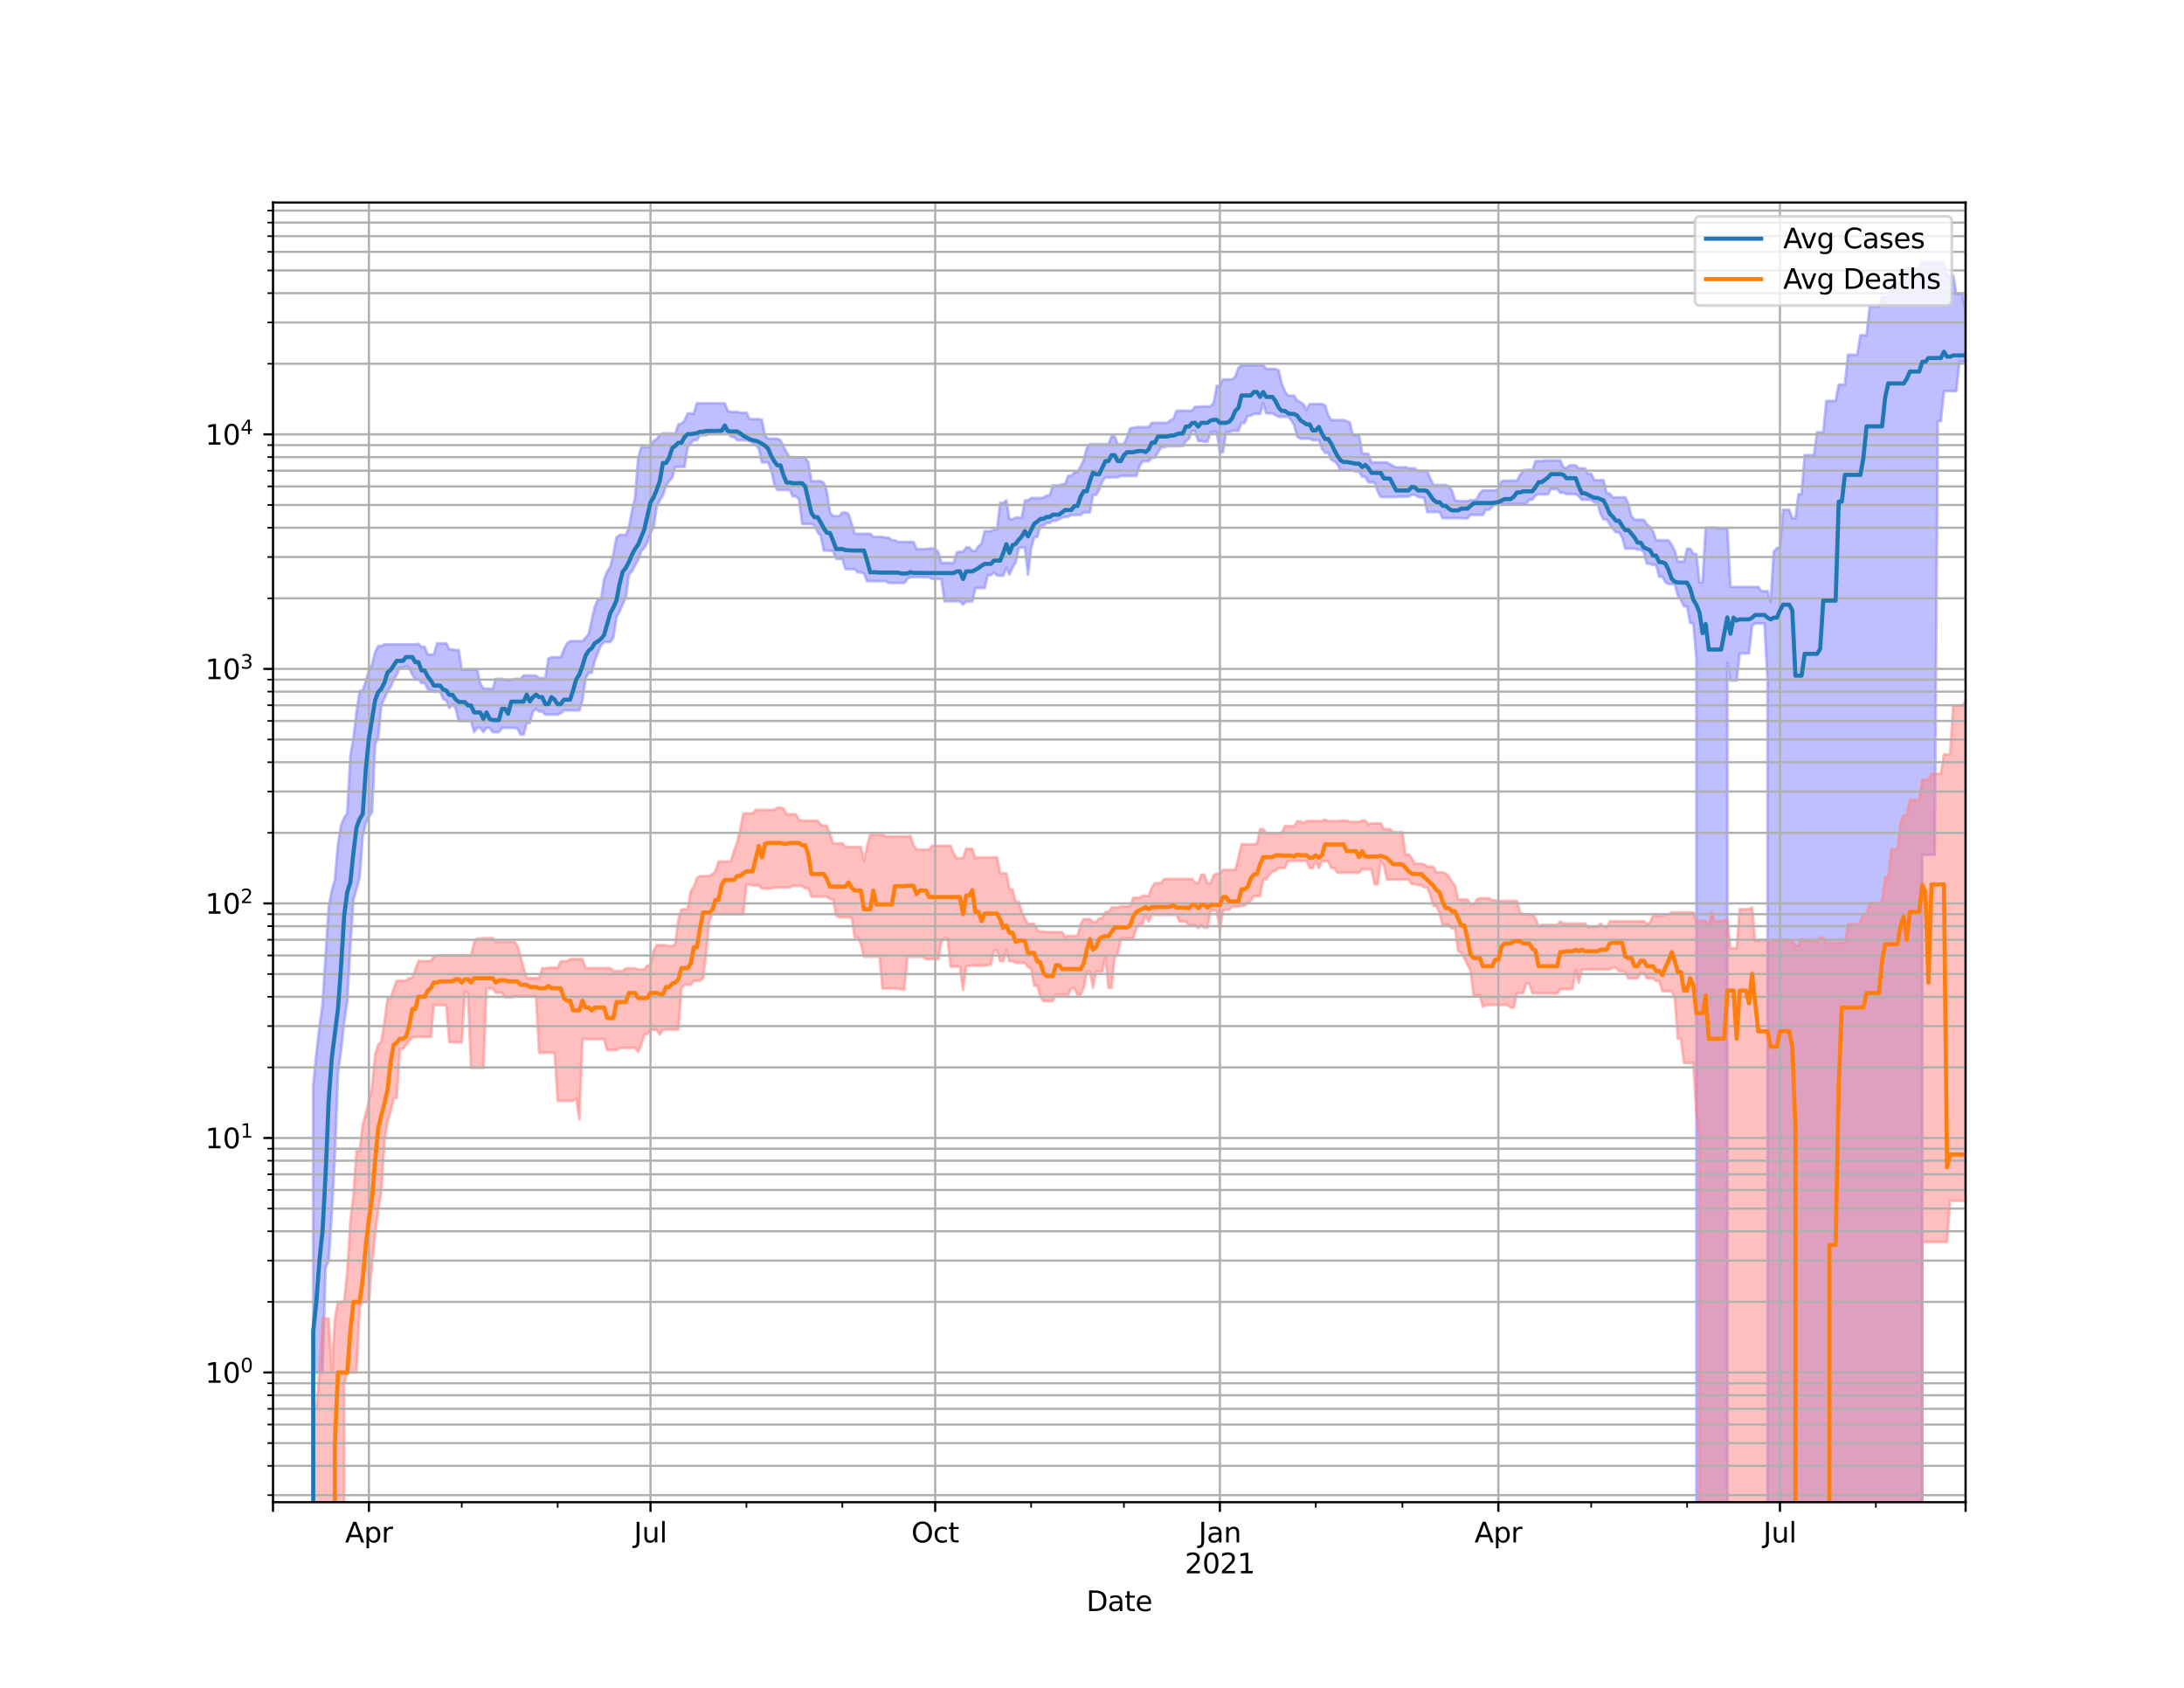 <?xml version="1.0" encoding="utf-8" standalone="no"?>
<!DOCTYPE svg PUBLIC "-//W3C//DTD SVG 1.1//EN"
  "http://www.w3.org/Graphics/SVG/1.1/DTD/svg11.dtd">
<svg height="612pt" version="1.1" viewBox="0 0 792 612" width="792pt" xmlns="http://www.w3.org/2000/svg" xmlns:xlink="http://www.w3.org/1999/xlink">
 <defs>
  <style type="text/css">*{stroke-linecap:butt;stroke-linejoin:round;}</style>
 </defs>
 <g id="figure_1">
  <g id="patch_1">
   <path d="M 0 612 
L 792 612 
L 792 0 
L 0 0 
z
" style="fill:#ffffff;"/>
  </g>
  <g id="axes_1">
   <g id="patch_2">
    <path d="M 99 544.68 
L 712.8 544.68 
L 712.8 73.44 
L 99 73.44 
z
" style="fill:#ffffff;"/>
   </g>
   <g id="PolyCollection_1">
    <path clip-path="url(#p68e2955192)" d="M 99 85537.817 
L 99 85537.817 
L 100.122 85537.817 
L 101.244 85537.817 
L 102.366 85537.817 
L 103.488 85537.817 
L 104.611 85537.817 
L 105.733 85537.817 
L 106.855 85537.817 
L 107.977 85537.817 
L 109.099 85537.817 
L 110.221 85537.817 
L 111.343 85537.817 
L 112.465 85537.817 
L 113.588 393.68 
L 114.71 382.181 
L 115.832 372.541 
L 116.954 364.4 
L 118.076 346.446 
L 119.198 328.972 
L 120.32 322.871 
L 121.442 319.103 
L 122.565 306.077 
L 123.687 299.241 
L 124.809 296.531 
L 125.931 294.895 
L 127.053 274.029 
L 128.175 267.692 
L 129.297 258.105 
L 130.419 250.597 
L 131.541 250.159 
L 132.664 247.031 
L 133.786 242.896 
L 134.908 241.056 
L 136.03 236.559 
L 137.152 234.26 
L 138.274 234.26 
L 139.396 233.657 
L 140.518 233.657 
L 141.641 233.657 
L 142.763 233.657 
L 143.885 233.657 
L 145.007 233.657 
L 146.129 233.657 
L 147.251 233.657 
L 148.373 233.657 
L 149.495 233.657 
L 150.618 233.657 
L 151.74 233.469 
L 152.862 234.533 
L 153.984 234.533 
L 155.106 237.33 
L 156.228 237.33 
L 157.35 237.33 
L 158.472 233.305 
L 159.595 233.305 
L 160.717 233.305 
L 161.839 233.305 
L 162.961 235.527 
L 164.083 235.527 
L 165.205 235.72 
L 166.327 235.72 
L 167.449 242.859 
L 168.571 242.859 
L 169.694 242.859 
L 170.816 242.859 
L 171.938 242.859 
L 173.06 242.859 
L 174.182 247.798 
L 175.304 249.694 
L 176.426 249.694 
L 177.548 249.694 
L 178.671 249.694 
L 179.793 246.165 
L 180.915 246.165 
L 182.037 246.165 
L 183.159 246.538 
L 184.281 246.538 
L 185.403 246.538 
L 186.525 246.194 
L 187.648 246.194 
L 188.77 246.194 
L 189.892 244.939 
L 191.014 244.939 
L 192.136 244.939 
L 193.258 244.939 
L 194.38 244.939 
L 195.502 245.889 
L 196.624 245.889 
L 197.747 245.889 
L 198.869 238.802 
L 199.991 238.325 
L 201.113 238.325 
L 202.235 238.325 
L 203.357 238.325 
L 204.479 235.512 
L 205.601 233.264 
L 206.724 232.471 
L 207.846 232.471 
L 208.968 232.471 
L 210.09 232.471 
L 211.212 232.471 
L 212.334 231.325 
L 213.456 229.992 
L 214.578 224.853 
L 215.701 220.004 
L 216.823 217.278 
L 217.945 217.278 
L 219.067 210.03 
L 220.189 207.232 
L 221.311 205.434 
L 222.433 200.996 
L 223.555 194.849 
L 224.678 193.985 
L 225.8 193.985 
L 226.922 193.985 
L 228.044 191.517 
L 229.166 185.247 
L 230.288 180.539 
L 231.41 166.146 
L 232.532 162.144 
L 233.654 162.144 
L 234.777 162.144 
L 235.899 162.144 
L 237.021 159.816 
L 238.143 159.177 
L 239.265 157.678 
L 240.387 157.154 
L 241.509 157.154 
L 242.631 157.154 
L 243.754 157.154 
L 244.876 157.154 
L 245.998 153.86 
L 247.12 153.609 
L 248.242 152.497 
L 249.364 149.932 
L 250.486 149.932 
L 251.608 149.932 
L 252.731 146.245 
L 253.853 146.245 
L 254.975 146.245 
L 256.097 146.245 
L 257.219 146.245 
L 258.341 146.245 
L 259.463 146.245 
L 260.585 146.245 
L 261.707 146.245 
L 262.83 146.245 
L 263.952 149.022 
L 265.074 149.354 
L 266.196 149.354 
L 267.318 149.354 
L 268.44 149.643 
L 269.562 149.643 
L 270.684 149.643 
L 271.807 151.88 
L 272.929 151.974 
L 274.051 151.974 
L 275.173 151.974 
L 276.295 152.254 
L 277.417 158.014 
L 278.539 159.072 
L 279.661 159.072 
L 280.784 159.072 
L 281.906 159.072 
L 283.028 159.583 
L 284.15 161.989 
L 285.272 164.009 
L 286.394 165.824 
L 287.516 165.824 
L 288.638 165.824 
L 289.761 165.824 
L 290.883 165.824 
L 292.005 165.824 
L 293.127 167.723 
L 294.249 174.463 
L 295.371 174.463 
L 296.493 174.463 
L 297.615 174.463 
L 298.737 175.098 
L 299.86 178.203 
L 300.982 185.817 
L 302.104 187.14 
L 303.226 187.14 
L 304.348 187.14 
L 305.47 185.817 
L 306.592 185.817 
L 307.714 186.404 
L 308.837 189.873 
L 309.959 193.554 
L 311.081 193.554 
L 312.203 193.554 
L 313.325 193.554 
L 314.447 193.554 
L 315.569 193.554 
L 316.691 194.68 
L 317.814 194.68 
L 318.936 194.68 
L 320.058 194.68 
L 321.18 194.963 
L 322.302 194.963 
L 323.424 195.941 
L 324.546 195.941 
L 325.668 196.509 
L 326.79 196.509 
L 327.913 196.509 
L 329.035 196.509 
L 330.157 196.509 
L 331.279 196.509 
L 332.401 199.126 
L 333.523 199.126 
L 334.645 199.126 
L 335.767 199.126 
L 336.89 198.865 
L 338.012 198.865 
L 339.134 199.039 
L 340.256 200.277 
L 341.378 204.102 
L 342.5 204.102 
L 343.622 204.102 
L 344.744 204.102 
L 345.867 204.102 
L 346.989 200.277 
L 348.111 200.063 
L 349.233 200.063 
L 350.355 198.513 
L 351.477 198.513 
L 352.599 199.737 
L 353.721 199.737 
L 354.844 197.989 
L 355.966 197.114 
L 357.088 192.604 
L 358.21 192.604 
L 359.332 192.604 
L 360.454 191.998 
L 361.576 191.998 
L 362.698 182.341 
L 363.82 182.341 
L 364.943 181.425 
L 366.065 188.303 
L 367.187 188.303 
L 368.309 187.661 
L 369.431 187.661 
L 370.553 187.661 
L 371.675 181.425 
L 372.797 181.425 
L 373.92 180.6 
L 375.042 180.6 
L 376.164 180.6 
L 377.286 180.6 
L 378.408 180.436 
L 379.53 179.661 
L 380.652 179.661 
L 381.774 176.014 
L 382.897 176.014 
L 384.019 176.014 
L 385.141 175.566 
L 386.263 175.566 
L 387.385 172.561 
L 388.507 172.561 
L 389.629 171.209 
L 390.751 171.209 
L 391.873 169.117 
L 392.996 166.746 
L 394.118 162.486 
L 395.24 161.044 
L 396.362 161.044 
L 397.484 161.044 
L 398.606 161.044 
L 399.728 161.044 
L 400.85 161.044 
L 401.973 161.044 
L 403.095 158.25 
L 404.217 158.25 
L 405.339 161.044 
L 406.461 161.044 
L 407.583 161.044 
L 408.705 158.544 
L 409.827 155.323 
L 410.95 155.132 
L 412.072 154.869 
L 413.194 154.869 
L 414.316 154.869 
L 415.438 154.869 
L 416.56 154.869 
L 417.682 153.329 
L 418.804 153.329 
L 419.927 153.329 
L 421.049 153.329 
L 422.171 153.329 
L 423.293 153.329 
L 424.415 152.405 
L 425.537 151.854 
L 426.659 148.936 
L 427.781 148.936 
L 428.903 148.936 
L 430.026 148.936 
L 431.148 148.936 
L 432.27 148.936 
L 433.392 147.519 
L 434.514 147.519 
L 435.636 147.393 
L 436.758 147.393 
L 437.88 147.393 
L 439.003 147.393 
L 440.125 145.997 
L 441.247 139.933 
L 442.369 139.933 
L 443.491 137.584 
L 444.613 137.584 
L 445.735 137.584 
L 446.857 137.584 
L 447.98 136.609 
L 449.102 133.396 
L 450.224 132.402 
L 451.346 132.402 
L 452.468 132.402 
L 453.59 132.402 
L 454.712 132.402 
L 455.834 132.402 
L 456.956 132.402 
L 458.079 132.402 
L 459.201 133.783 
L 460.323 133.783 
L 461.445 133.783 
L 462.567 133.783 
L 463.689 134.316 
L 464.811 139.126 
L 465.933 141.841 
L 467.056 143.462 
L 468.178 143.462 
L 469.3 143.462 
L 470.422 145.314 
L 471.544 145.82 
L 472.666 146.511 
L 473.788 148.659 
L 474.91 146.511 
L 476.033 146.511 
L 477.155 146.511 
L 478.277 146.511 
L 479.399 146.511 
L 480.521 146.977 
L 481.643 150.519 
L 482.765 152.316 
L 483.887 152.316 
L 485.01 152.316 
L 486.132 152.316 
L 487.254 152.316 
L 488.376 152.748 
L 489.498 153.183 
L 490.62 157.757 
L 491.742 157.757 
L 492.864 157.757 
L 493.986 164.467 
L 495.109 164.467 
L 496.231 164.593 
L 497.353 167.669 
L 498.475 167.669 
L 499.597 167.669 
L 500.719 167.669 
L 501.841 167.669 
L 502.963 167.702 
L 504.086 168.307 
L 505.208 169.005 
L 506.33 169.456 
L 507.452 169.456 
L 508.574 169.456 
L 509.696 169.378 
L 510.818 169.819 
L 511.94 169.819 
L 513.063 169.819 
L 514.185 170.77 
L 515.307 170.77 
L 516.429 170.77 
L 517.551 170.77 
L 518.673 173.504 
L 519.795 175.835 
L 520.917 175.835 
L 522.039 175.835 
L 523.162 175.835 
L 524.284 175.835 
L 525.406 176.352 
L 526.528 177.901 
L 527.65 181.403 
L 528.772 181.709 
L 529.894 181.709 
L 531.016 181.709 
L 532.139 181.709 
L 533.261 181.403 
L 534.383 181.403 
L 535.505 181.055 
L 536.627 178.811 
L 537.749 177.834 
L 538.871 177.834 
L 539.993 177.834 
L 541.116 177.834 
L 542.238 177.834 
L 543.36 177.301 
L 544.482 174.518 
L 545.604 174.283 
L 546.726 174.283 
L 547.848 174.283 
L 548.97 174.283 
L 550.093 174.283 
L 551.215 172.29 
L 552.337 170.558 
L 553.459 170.376 
L 554.581 170.376 
L 555.703 170.376 
L 556.825 167.183 
L 557.947 167.183 
L 559.069 167.183 
L 560.192 166.932 
L 561.314 166.932 
L 562.436 166.932 
L 563.558 166.932 
L 564.68 166.932 
L 565.802 166.932 
L 566.924 169.41 
L 568.046 169.74 
L 569.169 168.738 
L 570.291 168.738 
L 571.413 168.738 
L 572.535 169.851 
L 573.657 169.851 
L 574.779 169.851 
L 575.901 171.803 
L 577.023 171.803 
L 578.146 174.106 
L 579.268 174.106 
L 580.39 174.106 
L 581.512 174.106 
L 582.634 178.878 
L 583.756 178.967 
L 584.878 180.359 
L 586 180.359 
L 587.122 180.359 
L 588.245 180.359 
L 589.367 180.359 
L 590.489 182.619 
L 591.611 187.229 
L 592.733 188.453 
L 593.855 188.453 
L 594.977 188.453 
L 596.099 188.453 
L 597.222 190.117 
L 598.344 190.992 
L 599.466 192.648 
L 600.588 195.907 
L 601.71 195.907 
L 602.832 195.907 
L 603.954 195.907 
L 605.076 195.907 
L 606.199 197.562 
L 607.321 199.684 
L 608.443 203.622 
L 609.565 203.622 
L 610.687 203.622 
L 611.809 198.985 
L 612.931 198.985 
L 614.053 200.808 
L 615.176 200.926 
L 616.298 211.173 
L 617.42 211.173 
L 618.542 191.31 
L 619.664 191.31 
L 620.786 191.31 
L 621.908 191.31 
L 623.03 191.591 
L 624.152 191.591 
L 625.275 191.591 
L 626.397 191.591 
L 627.519 212.819 
L 628.641 212.819 
L 629.763 212.819 
L 630.885 212.819 
L 632.007 212.819 
L 633.129 212.819 
L 634.252 212.819 
L 635.374 212.819 
L 636.496 212.819 
L 637.618 212.819 
L 638.74 214.367 
L 639.862 214.367 
L 640.984 214.367 
L 642.106 218.454 
L 643.229 200.104 
L 644.351 198.779 
L 645.473 198.398 
L 646.595 184.849 
L 647.717 184.849 
L 648.839 184.849 
L 649.961 187.864 
L 651.083 187.864 
L 652.205 179.187 
L 653.328 179.187 
L 654.45 165.04 
L 655.572 165.04 
L 656.694 165.04 
L 657.816 165.04 
L 658.938 156.758 
L 660.06 156.758 
L 661.182 156.758 
L 662.305 145.372 
L 663.427 145.372 
L 664.549 145.372 
L 665.671 145.372 
L 666.793 139.465 
L 667.915 139.465 
L 669.037 139.465 
L 670.159 128.665 
L 671.282 128.665 
L 672.404 128.665 
L 673.526 128.665 
L 674.648 121.556 
L 675.77 121.556 
L 676.892 121.556 
L 678.014 111.149 
L 679.136 111.149 
L 680.259 111.149 
L 681.381 111.149 
L 682.503 107.578 
L 683.625 107.578 
L 684.747 107.578 
L 685.869 102.519 
L 686.991 102.519 
L 688.113 102.519 
L 689.235 102.519 
L 690.358 98.279 
L 691.48 98.279 
L 692.602 98.279 
L 693.724 97.603 
L 694.846 97.603 
L 695.968 97.603 
L 697.09 94.86 
L 698.212 95.115 
L 699.335 95.115 
L 700.457 95.115 
L 701.579 95.115 
L 702.701 95.115 
L 703.823 95.115 
L 704.945 95.115 
L 706.067 99.981 
L 707.189 99.981 
L 708.312 99.981 
L 709.434 106.597 
L 710.556 106.597 
L 711.678 106.597 
L 712.8 113.289 
L 712.8 131.115 
L 712.8 131.115 
L 711.678 131.115 
L 710.556 131.115 
L 709.434 141.815 
L 708.312 141.815 
L 707.189 141.815 
L 706.067 141.815 
L 704.945 141.815 
L 703.823 152.692 
L 702.701 152.692 
L 701.579 309.969 
L 700.457 309.969 
L 699.335 309.969 
L 698.212 309.969 
L 697.09 309.969 
L 695.968 85537.817 
L 694.846 85537.817 
L 693.724 85537.817 
L 692.602 85537.817 
L 691.48 85537.817 
L 690.358 85537.817 
L 689.235 85537.817 
L 688.113 85537.817 
L 686.991 85537.817 
L 685.869 85537.817 
L 684.747 85537.817 
L 683.625 85537.817 
L 682.503 85537.817 
L 681.381 85537.817 
L 680.259 85537.817 
L 679.136 85537.817 
L 678.014 85537.817 
L 676.892 85537.817 
L 675.77 85537.817 
L 674.648 85537.817 
L 673.526 85537.817 
L 672.404 85537.817 
L 671.282 85537.817 
L 670.159 85537.817 
L 669.037 85537.817 
L 667.915 85537.817 
L 666.793 85537.817 
L 665.671 85537.817 
L 664.549 85537.817 
L 663.427 85537.817 
L 662.305 85537.817 
L 661.182 85537.817 
L 660.06 85537.817 
L 658.938 85537.817 
L 657.816 85537.817 
L 656.694 85537.817 
L 655.572 85537.817 
L 654.45 85537.817 
L 653.328 85537.817 
L 652.205 85537.817 
L 651.083 85537.817 
L 649.961 85537.817 
L 648.839 85537.817 
L 647.717 85537.817 
L 646.595 85537.817 
L 645.473 85537.817 
L 644.351 85537.817 
L 643.229 85537.817 
L 642.106 85537.817 
L 640.984 246.765 
L 639.862 226.057 
L 638.74 226.057 
L 637.618 226.057 
L 636.496 226.057 
L 635.374 226.831 
L 634.252 236.909 
L 633.129 236.909 
L 632.007 236.909 
L 630.885 236.909 
L 629.763 246.765 
L 628.641 246.765 
L 627.519 246.765 
L 626.397 240.193 
L 625.275 85537.817 
L 624.152 85537.817 
L 623.03 85537.817 
L 621.908 85537.817 
L 620.786 85537.817 
L 619.664 85537.817 
L 618.542 85537.817 
L 617.42 85537.817 
L 616.298 85537.817 
L 615.176 238.666 
L 614.053 225.909 
L 612.931 225.909 
L 611.809 219.876 
L 610.687 219.876 
L 609.565 217.577 
L 608.443 215.854 
L 607.321 211.759 
L 606.199 211.759 
L 605.076 211.759 
L 603.954 211.129 
L 602.832 209.131 
L 601.71 209.131 
L 600.588 204.875 
L 599.466 204.875 
L 598.344 204.377 
L 597.222 204.377 
L 596.099 200.209 
L 594.977 199.28 
L 593.855 199.28 
L 592.733 198.898 
L 591.611 198.898 
L 590.489 198.898 
L 589.367 198.898 
L 588.245 194.823 
L 587.122 192.992 
L 586 192.992 
L 584.878 191.68 
L 583.756 190.136 
L 582.634 188.339 
L 581.512 188.339 
L 580.39 186.275 
L 579.268 182.171 
L 578.146 182.171 
L 577.023 181.215 
L 575.901 181.215 
L 574.779 181.215 
L 573.657 181.215 
L 572.535 179.953 
L 571.413 179.177 
L 570.291 179.177 
L 569.169 179.139 
L 568.046 179.139 
L 566.924 178.667 
L 565.802 178.667 
L 564.68 177.231 
L 563.558 177.288 
L 562.436 177.288 
L 561.314 179.229 
L 560.192 179.229 
L 559.069 179.229 
L 557.947 179.229 
L 556.825 179.597 
L 555.703 181.151 
L 554.581 181.151 
L 553.459 182.731 
L 552.337 182.731 
L 551.215 182.731 
L 550.093 182.731 
L 548.97 182.731 
L 547.848 182.731 
L 546.726 182.731 
L 545.604 182.731 
L 544.482 182.731 
L 543.36 182.731 
L 542.238 182.731 
L 541.116 183.781 
L 539.993 184.825 
L 538.871 184.825 
L 537.749 186.682 
L 536.627 186.682 
L 535.505 186.682 
L 534.383 186.682 
L 533.261 186.682 
L 532.139 187.971 
L 531.016 187.971 
L 529.894 187.878 
L 528.772 187.878 
L 527.65 187.878 
L 526.528 187.878 
L 525.406 187.878 
L 524.284 187.878 
L 523.162 187.878 
L 522.039 185.672 
L 520.917 185.672 
L 519.795 185.672 
L 518.673 185.672 
L 517.551 185.672 
L 516.429 180.38 
L 515.307 180.38 
L 514.185 180.123 
L 513.063 179.372 
L 511.94 179.372 
L 510.818 180.088 
L 509.696 180.088 
L 508.574 180.088 
L 507.452 180.088 
L 506.33 180.229 
L 505.208 180.229 
L 504.086 180.229 
L 502.963 180.229 
L 501.841 180.229 
L 500.719 180.229 
L 499.597 178.215 
L 498.475 174.911 
L 497.353 174.911 
L 496.231 174.911 
L 495.109 172.894 
L 493.986 172.894 
L 492.864 170.972 
L 491.742 170.972 
L 490.62 170.575 
L 489.498 170.575 
L 488.376 170.575 
L 487.254 170.575 
L 486.132 170.575 
L 485.01 168.445 
L 483.887 167.208 
L 482.765 166.769 
L 481.643 164.177 
L 480.521 164.177 
L 479.399 162.691 
L 478.277 159.575 
L 477.155 159.575 
L 476.033 159.575 
L 474.91 159.053 
L 473.788 159.053 
L 472.666 159.053 
L 471.544 159.053 
L 470.422 158.269 
L 469.3 154.096 
L 468.178 152.249 
L 467.056 151.137 
L 465.933 151.137 
L 464.811 151.137 
L 463.689 151.137 
L 462.567 150.568 
L 461.445 149.873 
L 460.323 149.873 
L 459.201 149.873 
L 458.079 146.2 
L 456.956 150.037 
L 455.834 150.037 
L 454.712 150.037 
L 453.59 150.689 
L 452.468 150.787 
L 451.346 153.345 
L 450.224 153.345 
L 449.102 156.185 
L 447.98 156.185 
L 446.857 156.185 
L 445.735 156.731 
L 444.613 156.731 
L 443.491 164.024 
L 442.369 164.024 
L 441.247 156.657 
L 440.125 156.657 
L 439.003 156.657 
L 437.88 160.14 
L 436.758 160.12 
L 435.636 159.92 
L 434.514 159.92 
L 433.392 156.295 
L 432.27 156.295 
L 431.148 159.108 
L 430.026 159.92 
L 428.903 161.773 
L 427.781 161.773 
L 426.659 161.773 
L 425.537 161.773 
L 424.415 161.773 
L 423.293 161.773 
L 422.171 162.189 
L 421.049 162.196 
L 419.927 163.979 
L 418.804 165.937 
L 417.682 165.937 
L 416.56 167.267 
L 415.438 167.267 
L 414.316 167.267 
L 413.194 169.16 
L 412.072 172.557 
L 410.95 172.557 
L 409.827 172.557 
L 408.705 172.557 
L 407.583 172.557 
L 406.461 172.557 
L 405.339 173.062 
L 404.217 173.062 
L 403.095 173.062 
L 401.973 173.062 
L 400.85 173.062 
L 399.728 174.671 
L 398.606 177.523 
L 397.484 179.495 
L 396.362 179.495 
L 395.24 185.771 
L 394.118 185.771 
L 392.996 185.771 
L 391.873 186.706 
L 390.751 186.706 
L 389.629 186.706 
L 388.507 186.706 
L 387.385 187.411 
L 386.263 187.411 
L 385.141 187.687 
L 384.019 188.349 
L 382.897 188.773 
L 381.774 188.773 
L 380.652 189.629 
L 379.53 189.629 
L 378.408 190.678 
L 377.286 190.678 
L 376.164 194.644 
L 375.042 194.89 
L 373.92 198.695 
L 372.797 208.352 
L 371.675 198.522 
L 370.553 198.522 
L 369.431 198.734 
L 368.309 203.878 
L 367.187 205.769 
L 366.065 208.352 
L 364.943 205.769 
L 363.82 208.706 
L 362.698 208.706 
L 361.576 208.706 
L 360.454 207.569 
L 359.332 208.549 
L 358.21 208.549 
L 357.088 213.208 
L 355.966 213.208 
L 354.844 213.208 
L 353.721 213.208 
L 352.599 218.065 
L 351.477 218.065 
L 350.355 218.065 
L 349.233 219.214 
L 348.111 218.039 
L 346.989 218.039 
L 345.867 218.039 
L 344.744 218.039 
L 343.622 218.039 
L 342.5 218.039 
L 341.378 209.934 
L 340.256 209.934 
L 339.134 209.934 
L 338.012 209.934 
L 336.89 209.317 
L 335.767 209.317 
L 334.645 209.317 
L 333.523 209.215 
L 332.401 209.215 
L 331.279 209.215 
L 330.157 209.215 
L 329.035 209.958 
L 327.913 211.378 
L 326.79 211.378 
L 325.668 211.378 
L 324.546 211.378 
L 323.424 211.378 
L 322.302 211.378 
L 321.18 210.712 
L 320.058 210.712 
L 318.936 210.712 
L 317.814 210.712 
L 316.691 210.712 
L 315.569 210.712 
L 314.447 210.712 
L 313.325 208 
L 312.203 207.52 
L 311.081 207.52 
L 309.959 206.352 
L 308.837 206.352 
L 307.714 206.352 
L 306.592 206.352 
L 305.47 202.663 
L 304.348 202.663 
L 303.226 202.656 
L 302.104 199.875 
L 300.982 199.635 
L 299.86 199.635 
L 298.737 199.635 
L 297.615 194.235 
L 296.493 192.924 
L 295.371 190.543 
L 294.249 189.972 
L 293.127 189.972 
L 292.005 189.972 
L 290.883 189.972 
L 289.761 181.062 
L 288.638 179.969 
L 287.516 179.969 
L 286.394 177.666 
L 285.272 177.666 
L 284.15 177.666 
L 283.028 177.666 
L 281.906 177.666 
L 280.784 175.45 
L 279.661 170.586 
L 278.539 167.658 
L 277.417 167.658 
L 276.295 167.658 
L 275.173 162.587 
L 274.051 161.409 
L 272.929 160.548 
L 271.807 160.051 
L 270.684 159.666 
L 269.562 159.666 
L 268.44 159.607 
L 267.318 159.607 
L 266.196 158.433 
L 265.074 158.433 
L 263.952 156.981 
L 262.83 156.616 
L 261.707 156.616 
L 260.585 156.616 
L 259.463 156.981 
L 258.341 156.907 
L 257.219 156.907 
L 256.097 157.835 
L 254.975 157.835 
L 253.853 157.835 
L 252.731 159.555 
L 251.608 159.555 
L 250.486 160.708 
L 249.364 162.321 
L 248.242 169.282 
L 247.12 169.282 
L 245.998 169.282 
L 244.876 169.282 
L 243.754 173.181 
L 242.631 174.495 
L 241.509 176.152 
L 240.387 179.67 
L 239.265 181.369 
L 238.143 183.781 
L 237.021 191.099 
L 235.899 193.34 
L 234.777 196.556 
L 233.654 198.691 
L 232.532 199.826 
L 231.41 203.069 
L 230.288 204.969 
L 229.166 207.15 
L 228.044 208.339 
L 226.922 216.855 
L 225.8 219.076 
L 224.678 221.83 
L 223.555 223.704 
L 222.433 231.159 
L 221.311 232.808 
L 220.189 232.808 
L 219.067 232.808 
L 217.945 233.975 
L 216.823 236.691 
L 215.701 239.595 
L 214.578 243.967 
L 213.456 243.967 
L 212.334 246.096 
L 211.212 254.072 
L 210.09 257.585 
L 208.968 257.585 
L 207.846 257.585 
L 206.724 257.585 
L 205.601 257.585 
L 204.479 257.585 
L 203.357 258.586 
L 202.235 259.103 
L 201.113 259.103 
L 199.991 259.103 
L 198.869 259.103 
L 197.747 259.103 
L 196.624 257.976 
L 195.502 257.976 
L 194.38 257.018 
L 193.258 257.976 
L 192.136 262.14 
L 191.014 262.14 
L 189.892 266.373 
L 188.77 266.373 
L 187.648 264.159 
L 186.525 263.895 
L 185.403 263.895 
L 184.281 263.895 
L 183.159 263.895 
L 182.037 263.895 
L 180.915 265.462 
L 179.793 265.462 
L 178.671 265.462 
L 177.548 263.895 
L 176.426 263.895 
L 175.304 265.462 
L 174.182 263.895 
L 173.06 263.895 
L 171.938 265.462 
L 170.816 261.48 
L 169.694 261.48 
L 168.571 261.48 
L 167.449 261.48 
L 166.327 261.48 
L 165.205 256.724 
L 164.083 255.392 
L 162.961 256.724 
L 161.839 253.961 
L 160.717 253.486 
L 159.595 250.79 
L 158.472 250.79 
L 157.35 250.79 
L 156.228 250.3 
L 155.106 249.851 
L 153.984 247.62 
L 152.862 247.687 
L 151.74 246.304 
L 150.618 246.304 
L 149.495 244.571 
L 148.373 242.125 
L 147.251 241.588 
L 146.129 242.125 
L 145.007 242.125 
L 143.885 244.575 
L 142.763 246.493 
L 141.641 249.133 
L 140.518 250.795 
L 139.396 253.224 
L 138.274 255.781 
L 137.152 267.648 
L 136.03 269.794 
L 134.908 294.621 
L 133.786 296.087 
L 132.664 298.494 
L 131.541 303.296 
L 130.419 318.29 
L 129.297 322.354 
L 128.175 326.096 
L 127.053 342.926 
L 125.931 363.025 
L 124.809 370.597 
L 123.687 380.908 
L 122.565 389.11 
L 121.442 419.06 
L 120.32 439.728 
L 119.198 457.086 
L 118.076 459.634 
L 116.954 497.66 
L 115.832 497.66 
L 114.71 497.66 
L 113.588 497.66 
L 112.465 85537.817 
L 111.343 85537.817 
L 110.221 85537.817 
L 109.099 85537.817 
L 107.977 85537.817 
L 106.855 85537.817 
L 105.733 85537.817 
L 104.611 85537.817 
L 103.488 85537.817 
L 102.366 85537.817 
L 101.244 85537.817 
L 100.122 85537.817 
L 99 85537.817 
z
" style="fill:#8080ff;fill-opacity:0.5;stroke:#8080ff;stroke-opacity:0.5;"/>
   </g>
   <g id="PolyCollection_2">
    <path clip-path="url(#p68e2955192)" d="M 99 85537.817 
L 99 85537.817 
L 100.122 85537.817 
L 101.244 85537.817 
L 102.366 85537.817 
L 103.488 85537.817 
L 104.611 85537.817 
L 105.733 85537.817 
L 106.855 85537.817 
L 107.977 85537.817 
L 109.099 85537.817 
L 110.221 85537.817 
L 111.343 85537.817 
L 112.465 85537.817 
L 113.588 510.833 
L 114.71 510.833 
L 115.832 497.66 
L 116.954 478.063 
L 118.076 478.063 
L 119.198 478.063 
L 120.32 497.66 
L 121.442 478.063 
L 122.565 472.061 
L 123.687 472.061 
L 124.809 472.061 
L 125.931 460.977 
L 127.053 442.941 
L 128.175 433.381 
L 129.297 417.341 
L 130.419 417.341 
L 131.541 407.781 
L 132.664 403.793 
L 133.786 399.153 
L 134.908 394.35 
L 136.03 382.507 
L 137.152 378.779 
L 138.274 377.759 
L 139.396 370.954 
L 140.518 362.073 
L 141.641 362.073 
L 142.763 358.408 
L 143.885 355.622 
L 145.007 355.622 
L 146.129 355.622 
L 147.251 355.622 
L 148.373 354.687 
L 149.495 354.687 
L 150.618 351.589 
L 151.74 348.47 
L 152.862 348.47 
L 153.984 348.47 
L 155.106 348.47 
L 156.228 348.47 
L 157.35 346.817 
L 158.472 346.446 
L 159.595 346.446 
L 160.717 346.446 
L 161.839 346.446 
L 162.961 346.446 
L 164.083 346.446 
L 165.205 346.446 
L 166.327 346.446 
L 167.449 346.446 
L 168.571 346.446 
L 169.694 346.446 
L 170.816 346.446 
L 171.938 341.607 
L 173.06 340.333 
L 174.182 340.333 
L 175.304 340.177 
L 176.426 340.177 
L 177.548 340.177 
L 178.671 340.177 
L 179.793 341.445 
L 180.915 341.445 
L 182.037 341.445 
L 183.159 341.445 
L 184.281 341.445 
L 185.403 341.445 
L 186.525 341.445 
L 187.648 342.982 
L 188.77 346.942 
L 189.892 351.097 
L 191.014 354.687 
L 192.136 354.687 
L 193.258 354.687 
L 194.38 354.687 
L 195.502 354.687 
L 196.624 351.097 
L 197.747 351.097 
L 198.869 350.889 
L 199.991 350.889 
L 201.113 350.889 
L 202.235 350.889 
L 203.357 348.535 
L 204.479 348.535 
L 205.601 348.535 
L 206.724 347.762 
L 207.846 347.762 
L 208.968 347.762 
L 210.09 347.762 
L 211.212 347.762 
L 212.334 351.028 
L 213.456 351.028 
L 214.578 351.028 
L 215.701 351.028 
L 216.823 351.028 
L 217.945 351.028 
L 219.067 351.028 
L 220.189 351.028 
L 221.311 351.028 
L 222.433 352.088 
L 223.555 352.088 
L 224.678 352.088 
L 225.8 352.088 
L 226.922 351.097 
L 228.044 351.097 
L 229.166 351.097 
L 230.288 351.097 
L 231.41 351.519 
L 232.532 351.519 
L 233.654 351.519 
L 234.777 350.065 
L 235.899 350.065 
L 237.021 344.703 
L 238.143 342.703 
L 239.265 342.703 
L 240.387 342.703 
L 241.509 342.703 
L 242.631 343.038 
L 243.754 343.038 
L 244.876 342.371 
L 245.998 333.495 
L 247.12 329.708 
L 248.242 329.708 
L 249.364 329.708 
L 250.486 323.23 
L 251.608 321.593 
L 252.731 318.348 
L 253.853 317.664 
L 254.975 317.664 
L 256.097 317.664 
L 257.219 317.664 
L 258.341 316.937 
L 259.463 315.819 
L 260.585 312.384 
L 261.707 312.384 
L 262.83 312.384 
L 263.952 312.384 
L 265.074 312.384 
L 266.196 308.442 
L 267.318 305.443 
L 268.44 300.71 
L 269.562 294.956 
L 270.684 294.956 
L 271.807 294.956 
L 272.929 294.956 
L 274.051 293.651 
L 275.173 293.651 
L 276.295 293.651 
L 277.417 293.651 
L 278.539 293.651 
L 279.661 293.651 
L 280.784 293.651 
L 281.906 292.892 
L 283.028 292.892 
L 284.15 293.24 
L 285.272 295.262 
L 286.394 295.262 
L 287.516 295.262 
L 288.638 295.262 
L 289.761 297.287 
L 290.883 297.581 
L 292.005 297.581 
L 293.127 297.581 
L 294.249 297.581 
L 295.371 297.581 
L 296.493 297.581 
L 297.615 298.984 
L 298.737 299.395 
L 299.86 299.395 
L 300.982 302.408 
L 302.104 305.81 
L 303.226 305.81 
L 304.348 305.81 
L 305.47 305.81 
L 306.592 307.124 
L 307.714 307.124 
L 308.837 307.124 
L 309.959 307.124 
L 311.081 307.124 
L 312.203 307.124 
L 313.325 312.165 
L 314.447 306.786 
L 315.569 302.708 
L 316.691 302.708 
L 317.814 302.708 
L 318.936 302.708 
L 320.058 302.708 
L 321.18 303.335 
L 322.302 303.335 
L 323.424 303.335 
L 324.546 303.335 
L 325.668 303.335 
L 326.79 303.335 
L 327.913 303.335 
L 329.035 303.335 
L 330.157 303.067 
L 331.279 306.555 
L 332.401 308.091 
L 333.523 308.091 
L 334.645 308.091 
L 335.767 308.091 
L 336.89 308.091 
L 338.012 306.681 
L 339.134 306.681 
L 340.256 306.681 
L 341.378 306.681 
L 342.5 306.681 
L 343.622 306.681 
L 344.744 306.681 
L 345.867 309.558 
L 346.989 311.18 
L 348.111 311.18 
L 349.233 311.18 
L 350.355 307.766 
L 351.477 307.766 
L 352.599 307.766 
L 353.721 311.18 
L 354.844 310.897 
L 355.966 310.897 
L 357.088 310.897 
L 358.21 310.897 
L 359.332 310.897 
L 360.454 310.897 
L 361.576 310.897 
L 362.698 316.661 
L 363.82 316.661 
L 364.943 316.661 
L 366.065 322.483 
L 367.187 322.483 
L 368.309 326.957 
L 369.431 326.957 
L 370.553 330.7 
L 371.675 333.107 
L 372.797 334.954 
L 373.92 334.954 
L 375.042 334.954 
L 376.164 337.233 
L 377.286 337.813 
L 378.408 337.813 
L 379.53 337.959 
L 380.652 337.959 
L 381.774 337.959 
L 382.897 337.959 
L 384.019 337.959 
L 385.141 337.959 
L 386.263 339.713 
L 387.385 339.355 
L 388.507 339.355 
L 389.629 339.355 
L 390.751 339.355 
L 391.873 335.181 
L 392.996 333.279 
L 394.118 333.279 
L 395.24 333.279 
L 396.362 334.373 
L 397.484 334.373 
L 398.606 332.979 
L 399.728 332.979 
L 400.85 330.7 
L 401.973 330.7 
L 403.095 329.049 
L 404.217 329.049 
L 405.339 329.049 
L 406.461 328.705 
L 407.583 328.705 
L 408.705 328.705 
L 409.827 328.439 
L 410.95 325.533 
L 412.072 325.533 
L 413.194 325.533 
L 414.316 324.806 
L 415.438 324.806 
L 416.56 324.806 
L 417.682 321.876 
L 418.804 320.206 
L 419.927 320.206 
L 421.049 320.206 
L 422.171 318.694 
L 423.293 318.694 
L 424.415 318.694 
L 425.537 318.694 
L 426.659 318.694 
L 427.781 318.694 
L 428.903 318.694 
L 430.026 318.694 
L 431.148 318.694 
L 432.27 318.694 
L 433.392 320.025 
L 434.514 320.327 
L 435.636 317.187 
L 436.758 317.187 
L 437.88 320.327 
L 439.003 320.327 
L 440.125 317.271 
L 441.247 316.771 
L 442.369 316.771 
L 443.491 315.391 
L 444.613 315.391 
L 445.735 315.391 
L 446.857 315.391 
L 447.98 315.391 
L 449.102 310.968 
L 450.224 306.139 
L 451.346 306.139 
L 452.468 306.139 
L 453.59 306.139 
L 454.712 306.139 
L 455.834 305.831 
L 456.956 300.639 
L 458.079 300.585 
L 459.201 302.11 
L 460.323 302.11 
L 461.445 302.11 
L 462.567 302.11 
L 463.689 302.11 
L 464.811 302.11 
L 465.933 299.585 
L 467.056 299.585 
L 468.178 299.585 
L 469.3 299.585 
L 470.422 297.795 
L 471.544 297.795 
L 472.666 298.393 
L 473.788 297.696 
L 474.91 297.696 
L 476.033 297.696 
L 477.155 297.696 
L 478.277 297.696 
L 479.399 297.696 
L 480.521 297.19 
L 481.643 297.696 
L 482.765 297.696 
L 483.887 297.696 
L 485.01 297.696 
L 486.132 297.581 
L 487.254 297.581 
L 488.376 297.581 
L 489.498 298.026 
L 490.62 298.026 
L 491.742 298.026 
L 492.864 298.026 
L 493.986 297.532 
L 495.109 297.532 
L 496.231 298.967 
L 497.353 298.561 
L 498.475 298.561 
L 499.597 298.561 
L 500.719 298.561 
L 501.841 300.621 
L 502.963 300.621 
L 504.086 300.621 
L 505.208 301.704 
L 506.33 301.704 
L 507.452 301.704 
L 508.574 301.704 
L 509.696 309.808 
L 510.818 309.808 
L 511.94 311.228 
L 513.063 313.176 
L 514.185 313.176 
L 515.307 313.176 
L 516.429 313.427 
L 517.551 314.216 
L 518.673 314.216 
L 519.795 314.37 
L 520.917 316.305 
L 522.039 316.305 
L 523.162 316.305 
L 524.284 316.743 
L 525.406 317.919 
L 526.528 319.785 
L 527.65 321.156 
L 528.772 326.203 
L 529.894 326.203 
L 531.016 326.203 
L 532.139 326.203 
L 533.261 327.989 
L 534.383 327.989 
L 535.505 326.203 
L 536.627 325.708 
L 537.749 325.708 
L 538.871 325.708 
L 539.993 325.708 
L 541.116 326.453 
L 542.238 326.453 
L 543.36 326.776 
L 544.482 326.668 
L 545.604 326.668 
L 546.726 326.668 
L 547.848 326.668 
L 548.97 326.668 
L 550.093 326.668 
L 551.215 330.78 
L 552.337 331.553 
L 553.459 331.553 
L 554.581 331.553 
L 555.703 331.553 
L 556.825 333.107 
L 557.947 335.914 
L 559.069 335.362 
L 560.192 335.362 
L 561.314 335.362 
L 562.436 335.362 
L 563.558 335.362 
L 564.68 335.362 
L 565.802 334.151 
L 566.924 334.864 
L 568.046 334.864 
L 569.169 334.864 
L 570.291 334.864 
L 571.413 334.864 
L 572.535 334.864 
L 573.657 334.864 
L 574.779 334.864 
L 575.901 336.239 
L 577.023 336.099 
L 578.146 336.099 
L 579.268 336.099 
L 580.39 334.864 
L 581.512 335.96 
L 582.634 336.426 
L 583.756 334.063 
L 584.878 334.063 
L 586 334.063 
L 587.122 334.063 
L 588.245 334.063 
L 589.367 334.063 
L 590.489 334.063 
L 591.611 334.063 
L 592.733 334.063 
L 593.855 334.063 
L 594.977 334.063 
L 596.099 334.063 
L 597.222 335.135 
L 598.344 334.462 
L 599.466 332.05 
L 600.588 332.05 
L 601.71 332.05 
L 602.832 332.05 
L 603.954 331.553 
L 605.076 331.553 
L 606.199 330.82 
L 607.321 330.82 
L 608.443 330.82 
L 609.565 330.82 
L 610.687 330.82 
L 611.809 330.82 
L 612.931 330.82 
L 614.053 330.82 
L 615.176 333.932 
L 616.298 333.932 
L 617.42 333.932 
L 618.542 333.932 
L 619.664 335.821 
L 620.786 330.539 
L 621.908 334.462 
L 623.03 333.932 
L 624.152 333.932 
L 625.275 333.932 
L 626.397 333.15 
L 627.519 343.832 
L 628.641 343.832 
L 629.763 343.832 
L 630.885 329.708 
L 632.007 329.708 
L 633.129 329.708 
L 634.252 329.708 
L 635.374 329.011 
L 636.496 341.177 
L 637.618 341.177 
L 638.74 340.859 
L 639.862 340.859 
L 640.984 340.859 
L 642.106 340.859 
L 643.229 340.859 
L 644.351 340.859 
L 645.473 340.859 
L 646.595 340.859 
L 647.717 340.859 
L 648.839 340.859 
L 649.961 340.859 
L 651.083 342.87 
L 652.205 342.87 
L 653.328 340.49 
L 654.45 340.965 
L 655.572 340.965 
L 656.694 340.965 
L 657.816 340.965 
L 658.938 341.607 
L 660.06 339.867 
L 661.182 339.867 
L 662.305 341.824 
L 663.427 341.824 
L 664.549 341.824 
L 665.671 341.824 
L 666.793 341.824 
L 667.915 341.824 
L 669.037 341.824 
L 670.159 335.135 
L 671.282 335.135 
L 672.404 335.135 
L 673.526 335.135 
L 674.648 334.196 
L 675.77 331.389 
L 676.892 331.389 
L 678.014 327.433 
L 679.136 327.433 
L 680.259 327.433 
L 681.381 327.433 
L 682.503 326.56 
L 683.625 318.118 
L 684.747 318.118 
L 685.869 307.961 
L 686.991 307.961 
L 688.113 307.961 
L 689.235 298.093 
L 690.358 295.68 
L 691.48 295.68 
L 692.602 290.072 
L 693.724 290.072 
L 694.846 290.072 
L 695.968 290.072 
L 697.09 282.656 
L 698.212 282.656 
L 699.335 282.656 
L 700.457 280.581 
L 701.579 280.581 
L 702.701 280.581 
L 703.823 280.581 
L 704.945 273.547 
L 706.067 273.547 
L 707.189 273.547 
L 708.312 255.792 
L 709.434 255.792 
L 710.556 255.792 
L 711.678 255.792 
L 712.8 254.087 
L 712.8 435.377 
L 712.8 435.377 
L 711.678 435.377 
L 710.556 435.377 
L 709.434 435.377 
L 708.312 435.377 
L 707.189 435.377 
L 706.067 450.352 
L 704.945 450.352 
L 703.823 450.352 
L 702.701 450.352 
L 701.579 450.352 
L 700.457 450.352 
L 699.335 450.352 
L 698.212 450.352 
L 697.09 450.352 
L 695.968 85537.817 
L 694.846 85537.817 
L 693.724 85537.817 
L 692.602 85537.817 
L 691.48 85537.817 
L 690.358 85537.817 
L 689.235 85537.817 
L 688.113 85537.817 
L 686.991 85537.817 
L 685.869 85537.817 
L 684.747 85537.817 
L 683.625 85537.817 
L 682.503 85537.817 
L 681.381 85537.817 
L 680.259 85537.817 
L 679.136 85537.817 
L 678.014 85537.817 
L 676.892 85537.817 
L 675.77 85537.817 
L 674.648 85537.817 
L 673.526 85537.817 
L 672.404 85537.817 
L 671.282 85537.817 
L 670.159 85537.817 
L 669.037 85537.817 
L 667.915 85537.817 
L 666.793 85537.817 
L 665.671 85537.817 
L 664.549 85537.817 
L 663.427 85537.817 
L 662.305 85537.817 
L 661.182 85537.817 
L 660.06 85537.817 
L 658.938 85537.817 
L 657.816 85537.817 
L 656.694 85537.817 
L 655.572 85537.817 
L 654.45 85537.817 
L 653.328 85537.817 
L 652.205 85537.817 
L 651.083 85537.817 
L 649.961 85537.817 
L 648.839 85537.817 
L 647.717 85537.817 
L 646.595 85537.817 
L 645.473 85537.817 
L 644.351 85537.817 
L 643.229 85537.817 
L 642.106 85537.817 
L 640.984 85537.817 
L 639.862 85537.817 
L 638.74 85537.817 
L 637.618 85537.817 
L 636.496 85537.817 
L 635.374 85537.817 
L 634.252 85537.817 
L 633.129 85537.817 
L 632.007 85537.817 
L 630.885 85537.817 
L 629.763 85537.817 
L 628.641 85537.817 
L 627.519 85537.817 
L 626.397 85537.817 
L 625.275 85537.817 
L 624.152 85537.817 
L 623.03 85537.817 
L 621.908 85537.817 
L 620.786 85537.817 
L 619.664 85537.817 
L 618.542 85537.817 
L 617.42 85537.817 
L 616.298 412.991 
L 615.176 403.503 
L 614.053 385.395 
L 612.931 385.395 
L 611.809 385.395 
L 610.687 385.395 
L 609.565 376.627 
L 608.443 376.627 
L 607.321 361.792 
L 606.199 359.356 
L 605.076 359.356 
L 603.954 359.356 
L 602.832 359.356 
L 601.71 355.701 
L 600.588 355.701 
L 599.466 354.764 
L 598.344 354.764 
L 597.222 354.764 
L 596.099 352.666 
L 594.977 352.666 
L 593.855 354.764 
L 592.733 354.764 
L 591.611 354.764 
L 590.489 354.764 
L 589.367 352.666 
L 588.245 352.016 
L 587.122 352.16 
L 586 350.889 
L 584.878 350.889 
L 583.756 351.519 
L 582.634 351.519 
L 581.512 351.519 
L 580.39 351.519 
L 579.268 351.519 
L 578.146 351.519 
L 577.023 351.519 
L 575.901 351.519 
L 574.779 351.519 
L 573.657 351.519 
L 572.535 356.42 
L 571.413 351.66 
L 570.291 358.579 
L 569.169 358.664 
L 568.046 358.664 
L 566.924 358.664 
L 565.802 358.664 
L 564.68 360.24 
L 563.558 360.24 
L 562.436 360.15 
L 561.314 360.15 
L 560.192 360.15 
L 559.069 360.15 
L 557.947 360.15 
L 556.825 360.15 
L 555.703 360.15 
L 554.581 356.582 
L 553.459 356.582 
L 552.337 360.15 
L 551.215 360.15 
L 550.093 360.15 
L 548.97 365.312 
L 547.848 365.312 
L 546.726 364.4 
L 545.604 364.4 
L 544.482 364.4 
L 543.36 364.4 
L 542.238 364.4 
L 541.116 364.4 
L 539.993 364.4 
L 538.871 364.4 
L 537.749 365.006 
L 536.627 360.871 
L 535.505 360.871 
L 534.383 360.871 
L 533.261 351.873 
L 532.139 349.794 
L 531.016 347.318 
L 529.894 345.414 
L 528.772 344.879 
L 527.65 336.615 
L 526.528 336.615 
L 525.406 335.408 
L 524.284 335.408 
L 523.162 335.408 
L 522.039 331.104 
L 520.917 328.553 
L 519.795 328.553 
L 518.673 324.465 
L 517.551 321.718 
L 516.429 321.718 
L 515.307 320.908 
L 514.185 320.908 
L 513.063 320.571 
L 511.94 320.571 
L 510.818 318.927 
L 509.696 318.927 
L 508.574 318.927 
L 507.452 318.927 
L 506.33 318.927 
L 505.208 318.927 
L 504.086 318.927 
L 502.963 318.927 
L 501.841 313.781 
L 500.719 312.213 
L 499.597 320.601 
L 498.475 320.601 
L 497.353 315.233 
L 496.231 315.233 
L 495.109 315.233 
L 493.986 315.233 
L 492.864 316.442 
L 491.742 316.442 
L 490.62 316.442 
L 489.498 316.442 
L 488.376 316.442 
L 487.254 316.442 
L 486.132 316.442 
L 485.01 316.442 
L 483.887 314.76 
L 482.765 314.76 
L 481.643 312.262 
L 480.521 312.262 
L 479.399 312.262 
L 478.277 314.76 
L 477.155 312.14 
L 476.033 314.76 
L 474.91 314.76 
L 473.788 312.14 
L 472.666 312.14 
L 471.544 312.14 
L 470.422 312.14 
L 469.3 312.14 
L 468.178 312.14 
L 467.056 312.14 
L 465.933 314.734 
L 464.811 314.734 
L 463.689 314.734 
L 462.567 315.711 
L 461.445 316.061 
L 460.323 317.159 
L 459.201 318.782 
L 458.079 318.782 
L 456.956 324.909 
L 455.834 324.909 
L 454.712 324.909 
L 453.59 326.56 
L 452.468 327.322 
L 451.346 328.364 
L 450.224 328.364 
L 449.102 328.743 
L 447.98 328.743 
L 446.857 328.743 
L 445.735 329.826 
L 444.613 329.826 
L 443.491 330.181 
L 442.369 337.377 
L 441.247 330.181 
L 440.125 330.181 
L 439.003 330.181 
L 437.88 336.379 
L 436.758 336.379 
L 435.636 335.454 
L 434.514 336.52 
L 433.392 335.454 
L 432.27 335.454 
L 431.148 335.454 
L 430.026 334.151 
L 428.903 334.151 
L 427.781 334.151 
L 426.659 331.718 
L 425.537 331.718 
L 424.415 331.718 
L 423.293 331.718 
L 422.171 331.718 
L 421.049 331.718 
L 419.927 331.718 
L 418.804 331.718 
L 417.682 331.718 
L 416.56 334.107 
L 415.438 331.801 
L 414.316 335.045 
L 413.194 335.045 
L 412.072 336.615 
L 410.95 340.281 
L 409.827 340.281 
L 408.705 340.281 
L 407.583 340.281 
L 406.461 340.281 
L 405.339 346.018 
L 404.217 347.067 
L 403.095 358.154 
L 401.973 358.154 
L 400.85 346.88 
L 399.728 352.304 
L 398.606 352.304 
L 397.484 352.304 
L 396.362 358.154 
L 395.24 352.304 
L 394.118 352.304 
L 392.996 358.154 
L 391.873 360.69 
L 390.751 360.69 
L 389.629 358.323 
L 388.507 358.323 
L 387.385 360.69 
L 386.263 360.69 
L 385.141 360.69 
L 384.019 360.69 
L 382.897 360.69 
L 381.774 363.025 
L 380.652 363.025 
L 379.53 363.025 
L 378.408 363.025 
L 377.286 361.329 
L 376.164 357.401 
L 375.042 357.401 
L 373.92 351.237 
L 372.797 350.612 
L 371.675 349.126 
L 370.553 349.126 
L 369.431 349.126 
L 368.309 349.126 
L 367.187 348.535 
L 366.065 348.535 
L 364.943 344.469 
L 363.82 348.535 
L 362.698 348.535 
L 361.576 344.644 
L 360.454 344.644 
L 359.332 349.727 
L 358.21 349.997 
L 357.088 350.133 
L 355.966 350.133 
L 354.844 350.133 
L 353.721 350.133 
L 352.599 350.133 
L 351.477 350.133 
L 350.355 350.474 
L 349.233 358.922 
L 348.111 350.474 
L 346.989 350.474 
L 345.867 350.474 
L 344.744 350.474 
L 343.622 340.281 
L 342.5 340.281 
L 341.378 341.445 
L 340.256 347.762 
L 339.134 347.762 
L 338.012 347.762 
L 336.89 347.762 
L 335.767 347.762 
L 334.645 346.942 
L 333.523 346.942 
L 332.401 346.942 
L 331.279 346.942 
L 330.157 346.942 
L 329.035 346.942 
L 327.913 358.75 
L 326.79 358.75 
L 325.668 358.408 
L 324.546 358.408 
L 323.424 358.408 
L 322.302 358.408 
L 321.18 358.408 
L 320.058 358.408 
L 318.936 346.88 
L 317.814 346.88 
L 316.691 346.88 
L 315.569 346.88 
L 314.447 346.88 
L 313.325 346.88 
L 312.203 342.206 
L 311.081 339.918 
L 309.959 339.918 
L 308.837 332.596 
L 307.714 332.596 
L 306.592 332.596 
L 305.47 332.596 
L 304.348 332.596 
L 303.226 331.967 
L 302.104 326.025 
L 300.982 326.025 
L 299.86 325.116 
L 298.737 325.116 
L 297.615 325.116 
L 296.493 325.116 
L 295.371 325.116 
L 294.249 325.116 
L 293.127 322.099 
L 292.005 322.099 
L 290.883 321.249 
L 289.761 321.249 
L 288.638 321.249 
L 287.516 321.249 
L 286.394 321.75 
L 285.272 321.75 
L 284.15 321.75 
L 283.028 321.75 
L 281.906 321.75 
L 280.784 321.75 
L 279.661 322.194 
L 278.539 322.194 
L 277.417 322.194 
L 276.295 322.194 
L 275.173 321.063 
L 274.051 321.063 
L 272.929 321.063 
L 271.807 320.662 
L 270.684 320.662 
L 269.562 331.471 
L 268.44 331.471 
L 267.318 331.471 
L 266.196 331.471 
L 265.074 331.471 
L 263.952 331.471 
L 262.83 331.471 
L 261.707 331.471 
L 260.585 331.471 
L 259.463 331.471 
L 258.341 331.595 
L 257.219 333.756 
L 256.097 345.534 
L 254.975 354.764 
L 253.853 355.622 
L 252.731 355.622 
L 251.608 355.622 
L 250.486 357.071 
L 249.364 357.071 
L 248.242 357.071 
L 247.12 358.408 
L 245.998 373.298 
L 244.876 373.298 
L 243.754 373.298 
L 242.631 373.298 
L 241.509 373.298 
L 240.387 373.425 
L 239.265 375.125 
L 238.143 373.425 
L 237.021 373.425 
L 235.899 373.425 
L 234.777 374.992 
L 233.654 374.992 
L 232.532 378.927 
L 231.41 381.38 
L 230.288 379.98 
L 229.166 379.98 
L 228.044 379.98 
L 226.922 379.98 
L 225.8 379.98 
L 224.678 379.98 
L 223.555 380.752 
L 222.433 380.752 
L 221.311 380.752 
L 220.189 380.752 
L 219.067 376.767 
L 217.945 376.767 
L 216.823 376.767 
L 215.701 376.767 
L 214.578 376.767 
L 213.456 376.767 
L 212.334 376.767 
L 211.212 376.767 
L 210.09 405.887 
L 208.968 398.392 
L 207.846 399.153 
L 206.724 399.153 
L 205.601 399.153 
L 204.479 399.153 
L 203.357 399.153 
L 202.235 399.153 
L 201.113 381.699 
L 199.991 381.699 
L 198.869 381.699 
L 197.747 381.699 
L 196.624 381.699 
L 195.502 381.699 
L 194.38 361.237 
L 193.258 361.237 
L 192.136 361.237 
L 191.014 361.237 
L 189.892 361.237 
L 188.77 361.237 
L 187.648 361.237 
L 186.525 361.237 
L 185.403 361.606 
L 184.281 361.606 
L 183.159 361.606 
L 182.037 359.972 
L 180.915 359.972 
L 179.793 359.972 
L 178.671 358.408 
L 177.548 358.408 
L 176.426 358.408 
L 175.304 387.206 
L 174.182 387.206 
L 173.06 387.206 
L 171.938 387.206 
L 170.816 387.206 
L 169.694 360.061 
L 168.571 359.444 
L 167.449 377.903 
L 166.327 377.903 
L 165.205 377.903 
L 164.083 377.903 
L 162.961 377.903 
L 161.839 364.5 
L 160.717 364.5 
L 159.595 364.4 
L 158.472 364.4 
L 157.35 364.4 
L 156.228 375.937 
L 155.106 375.937 
L 153.984 375.937 
L 152.862 375.937 
L 151.74 375.937 
L 150.618 376.074 
L 149.495 376.074 
L 148.373 377.473 
L 147.251 378.779 
L 146.129 380.287 
L 145.007 380.287 
L 143.885 398.141 
L 142.763 398.141 
L 141.641 403.216 
L 140.518 406.507 
L 139.396 414.128 
L 138.274 432.107 
L 137.152 438.966 
L 136.03 447.396 
L 134.908 458.338 
L 133.786 472.061 
L 132.664 472.061 
L 131.541 472.061 
L 130.419 473.955 
L 129.297 497.66 
L 128.175 497.66 
L 127.053 497.66 
L 125.931 497.66 
L 124.809 501.552 
L 123.687 85537.817 
L 122.565 85537.817 
L 121.442 85537.817 
L 120.32 85537.817 
L 119.198 85537.817 
L 118.076 85537.817 
L 116.954 85537.817 
L 115.832 85537.817 
L 114.71 85537.817 
L 113.588 85537.817 
L 112.465 85537.817 
L 111.343 85537.817 
L 110.221 85537.817 
L 109.099 85537.817 
L 107.977 85537.817 
L 106.855 85537.817 
L 105.733 85537.817 
L 104.611 85537.817 
L 103.488 85537.817 
L 102.366 85537.817 
L 101.244 85537.817 
L 100.122 85537.817 
L 99 85537.817 
z
" style="fill:#ff8080;fill-opacity:0.5;stroke:#ff8080;stroke-opacity:0.5;"/>
   </g>
   <g id="matplotlib.axis_1">
    <g id="xtick_1">
     <g id="line2d_1">
      <path clip-path="url(#p68e2955192)" d="M 99 544.68 
L 99 73.44 
" style="fill:none;stroke:#b0b0b0;stroke-linecap:square;stroke-width:0.8;"/>
     </g>
     <g id="line2d_2">
      <defs>
       <path d="M 0 0 
L 0 3.5 
" id="m4abed1d830" style="stroke:#000000;stroke-width:0.8;"/>
      </defs>
      <g>
       <use style="stroke:#000000;stroke-width:0.8;" x="99" xlink:href="#m4abed1d830" y="544.68"/>
      </g>
     </g>
    </g>
    <g id="xtick_2">
     <g id="line2d_3">
      <path clip-path="url(#p68e2955192)" d="M 133.786 544.68 
L 133.786 73.44 
" style="fill:none;stroke:#b0b0b0;stroke-linecap:square;stroke-width:0.8;"/>
     </g>
     <g id="line2d_4">
      <g>
       <use style="stroke:#000000;stroke-width:0.8;" x="133.786" xlink:href="#m4abed1d830" y="544.68"/>
      </g>
     </g>
     <g id="text_1">
      <!-- Apr -->
      <g transform="translate(125.136 559.278)scale(0.1 -0.1)">
       <defs>
        <path d="M 2188 4044 
L 1331 1722 
L 3047 1722 
L 2188 4044 
z
M 1831 4666 
L 2547 4666 
L 4325 0 
L 3669 0 
L 3244 1197 
L 1141 1197 
L 716 0 
L 50 0 
L 1831 4666 
z
" id="DejaVuSans-41" transform="scale(0.016)"/>
        <path d="M 1159 525 
L 1159 -1331 
L 581 -1331 
L 581 3500 
L 1159 3500 
L 1159 2969 
Q 1341 3281 1617 3432 
Q 1894 3584 2278 3584 
Q 2916 3584 3314 3078 
Q 3713 2572 3713 1747 
Q 3713 922 3314 415 
Q 2916 -91 2278 -91 
Q 1894 -91 1617 61 
Q 1341 213 1159 525 
z
M 3116 1747 
Q 3116 2381 2855 2742 
Q 2594 3103 2138 3103 
Q 1681 3103 1420 2742 
Q 1159 2381 1159 1747 
Q 1159 1113 1420 752 
Q 1681 391 2138 391 
Q 2594 391 2855 752 
Q 3116 1113 3116 1747 
z
" id="DejaVuSans-70" transform="scale(0.016)"/>
        <path d="M 2631 2963 
Q 2534 3019 2420 3045 
Q 2306 3072 2169 3072 
Q 1681 3072 1420 2755 
Q 1159 2438 1159 1844 
L 1159 0 
L 581 0 
L 581 3500 
L 1159 3500 
L 1159 2956 
Q 1341 3275 1631 3429 
Q 1922 3584 2338 3584 
Q 2397 3584 2469 3576 
Q 2541 3569 2628 3553 
L 2631 2963 
z
" id="DejaVuSans-72" transform="scale(0.016)"/>
       </defs>
       <use xlink:href="#DejaVuSans-41"/>
       <use x="68.408" xlink:href="#DejaVuSans-70"/>
       <use x="131.885" xlink:href="#DejaVuSans-72"/>
      </g>
     </g>
    </g>
    <g id="xtick_3">
     <g id="line2d_5">
      <path clip-path="url(#p68e2955192)" d="M 235.899 544.68 
L 235.899 73.44 
" style="fill:none;stroke:#b0b0b0;stroke-linecap:square;stroke-width:0.8;"/>
     </g>
     <g id="line2d_6">
      <g>
       <use style="stroke:#000000;stroke-width:0.8;" x="235.899" xlink:href="#m4abed1d830" y="544.68"/>
      </g>
     </g>
     <g id="text_2">
      <!-- Jul -->
      <g transform="translate(229.866 559.278)scale(0.1 -0.1)">
       <defs>
        <path d="M 628 4666 
L 1259 4666 
L 1259 325 
Q 1259 -519 939 -900 
Q 619 -1281 -91 -1281 
L -331 -1281 
L -331 -750 
L -134 -750 
Q 284 -750 456 -515 
Q 628 -281 628 325 
L 628 4666 
z
" id="DejaVuSans-4a" transform="scale(0.016)"/>
        <path d="M 544 1381 
L 544 3500 
L 1119 3500 
L 1119 1403 
Q 1119 906 1312 657 
Q 1506 409 1894 409 
Q 2359 409 2629 706 
Q 2900 1003 2900 1516 
L 2900 3500 
L 3475 3500 
L 3475 0 
L 2900 0 
L 2900 538 
Q 2691 219 2414 64 
Q 2138 -91 1772 -91 
Q 1169 -91 856 284 
Q 544 659 544 1381 
z
M 1991 3584 
L 1991 3584 
z
" id="DejaVuSans-75" transform="scale(0.016)"/>
        <path d="M 603 4863 
L 1178 4863 
L 1178 0 
L 603 0 
L 603 4863 
z
" id="DejaVuSans-6c" transform="scale(0.016)"/>
       </defs>
       <use xlink:href="#DejaVuSans-4a"/>
       <use x="29.492" xlink:href="#DejaVuSans-75"/>
       <use x="92.871" xlink:href="#DejaVuSans-6c"/>
      </g>
     </g>
    </g>
    <g id="xtick_4">
     <g id="line2d_7">
      <path clip-path="url(#p68e2955192)" d="M 339.134 544.68 
L 339.134 73.44 
" style="fill:none;stroke:#b0b0b0;stroke-linecap:square;stroke-width:0.8;"/>
     </g>
     <g id="line2d_8">
      <g>
       <use style="stroke:#000000;stroke-width:0.8;" x="339.134" xlink:href="#m4abed1d830" y="544.68"/>
      </g>
     </g>
     <g id="text_3">
      <!-- Oct -->
      <g transform="translate(330.489 559.278)scale(0.1 -0.1)">
       <defs>
        <path d="M 2522 4238 
Q 1834 4238 1429 3725 
Q 1025 3213 1025 2328 
Q 1025 1447 1429 934 
Q 1834 422 2522 422 
Q 3209 422 3611 934 
Q 4013 1447 4013 2328 
Q 4013 3213 3611 3725 
Q 3209 4238 2522 4238 
z
M 2522 4750 
Q 3503 4750 4090 4092 
Q 4678 3434 4678 2328 
Q 4678 1225 4090 567 
Q 3503 -91 2522 -91 
Q 1538 -91 948 565 
Q 359 1222 359 2328 
Q 359 3434 948 4092 
Q 1538 4750 2522 4750 
z
" id="DejaVuSans-4f" transform="scale(0.016)"/>
        <path d="M 3122 3366 
L 3122 2828 
Q 2878 2963 2633 3030 
Q 2388 3097 2138 3097 
Q 1578 3097 1268 2742 
Q 959 2388 959 1747 
Q 959 1106 1268 751 
Q 1578 397 2138 397 
Q 2388 397 2633 464 
Q 2878 531 3122 666 
L 3122 134 
Q 2881 22 2623 -34 
Q 2366 -91 2075 -91 
Q 1284 -91 818 406 
Q 353 903 353 1747 
Q 353 2603 823 3093 
Q 1294 3584 2113 3584 
Q 2378 3584 2631 3529 
Q 2884 3475 3122 3366 
z
" id="DejaVuSans-63" transform="scale(0.016)"/>
        <path d="M 1172 4494 
L 1172 3500 
L 2356 3500 
L 2356 3053 
L 1172 3053 
L 1172 1153 
Q 1172 725 1289 603 
Q 1406 481 1766 481 
L 2356 481 
L 2356 0 
L 1766 0 
Q 1100 0 847 248 
Q 594 497 594 1153 
L 594 3053 
L 172 3053 
L 172 3500 
L 594 3500 
L 594 4494 
L 1172 4494 
z
" id="DejaVuSans-74" transform="scale(0.016)"/>
       </defs>
       <use xlink:href="#DejaVuSans-4f"/>
       <use x="78.711" xlink:href="#DejaVuSans-63"/>
       <use x="133.691" xlink:href="#DejaVuSans-74"/>
      </g>
     </g>
    </g>
    <g id="xtick_5">
     <g id="line2d_9">
      <path clip-path="url(#p68e2955192)" d="M 442.369 544.68 
L 442.369 73.44 
" style="fill:none;stroke:#b0b0b0;stroke-linecap:square;stroke-width:0.8;"/>
     </g>
     <g id="line2d_10">
      <g>
       <use style="stroke:#000000;stroke-width:0.8;" x="442.369" xlink:href="#m4abed1d830" y="544.68"/>
      </g>
     </g>
     <g id="text_4">
      <!-- Jan -->
      <g transform="translate(434.661 559.278)scale(0.1 -0.1)">
       <defs>
        <path d="M 2194 1759 
Q 1497 1759 1228 1600 
Q 959 1441 959 1056 
Q 959 750 1161 570 
Q 1363 391 1709 391 
Q 2188 391 2477 730 
Q 2766 1069 2766 1631 
L 2766 1759 
L 2194 1759 
z
M 3341 1997 
L 3341 0 
L 2766 0 
L 2766 531 
Q 2569 213 2275 61 
Q 1981 -91 1556 -91 
Q 1019 -91 701 211 
Q 384 513 384 1019 
Q 384 1609 779 1909 
Q 1175 2209 1959 2209 
L 2766 2209 
L 2766 2266 
Q 2766 2663 2505 2880 
Q 2244 3097 1772 3097 
Q 1472 3097 1187 3025 
Q 903 2953 641 2809 
L 641 3341 
Q 956 3463 1253 3523 
Q 1550 3584 1831 3584 
Q 2591 3584 2966 3190 
Q 3341 2797 3341 1997 
z
" id="DejaVuSans-61" transform="scale(0.016)"/>
        <path d="M 3513 2113 
L 3513 0 
L 2938 0 
L 2938 2094 
Q 2938 2591 2744 2837 
Q 2550 3084 2163 3084 
Q 1697 3084 1428 2787 
Q 1159 2491 1159 1978 
L 1159 0 
L 581 0 
L 581 3500 
L 1159 3500 
L 1159 2956 
Q 1366 3272 1645 3428 
Q 1925 3584 2291 3584 
Q 2894 3584 3203 3211 
Q 3513 2838 3513 2113 
z
" id="DejaVuSans-6e" transform="scale(0.016)"/>
       </defs>
       <use xlink:href="#DejaVuSans-4a"/>
       <use x="29.492" xlink:href="#DejaVuSans-61"/>
       <use x="90.771" xlink:href="#DejaVuSans-6e"/>
      </g>
      <!-- 2021 -->
      <g transform="translate(429.644 570.476)scale(0.1 -0.1)">
       <defs>
        <path d="M 1228 531 
L 3431 531 
L 3431 0 
L 469 0 
L 469 531 
Q 828 903 1448 1529 
Q 2069 2156 2228 2338 
Q 2531 2678 2651 2914 
Q 2772 3150 2772 3378 
Q 2772 3750 2511 3984 
Q 2250 4219 1831 4219 
Q 1534 4219 1204 4116 
Q 875 4013 500 3803 
L 500 4441 
Q 881 4594 1212 4672 
Q 1544 4750 1819 4750 
Q 2544 4750 2975 4387 
Q 3406 4025 3406 3419 
Q 3406 3131 3298 2873 
Q 3191 2616 2906 2266 
Q 2828 2175 2409 1742 
Q 1991 1309 1228 531 
z
" id="DejaVuSans-32" transform="scale(0.016)"/>
        <path d="M 2034 4250 
Q 1547 4250 1301 3770 
Q 1056 3291 1056 2328 
Q 1056 1369 1301 889 
Q 1547 409 2034 409 
Q 2525 409 2770 889 
Q 3016 1369 3016 2328 
Q 3016 3291 2770 3770 
Q 2525 4250 2034 4250 
z
M 2034 4750 
Q 2819 4750 3233 4129 
Q 3647 3509 3647 2328 
Q 3647 1150 3233 529 
Q 2819 -91 2034 -91 
Q 1250 -91 836 529 
Q 422 1150 422 2328 
Q 422 3509 836 4129 
Q 1250 4750 2034 4750 
z
" id="DejaVuSans-30" transform="scale(0.016)"/>
        <path d="M 794 531 
L 1825 531 
L 1825 4091 
L 703 3866 
L 703 4441 
L 1819 4666 
L 2450 4666 
L 2450 531 
L 3481 531 
L 3481 0 
L 794 0 
L 794 531 
z
" id="DejaVuSans-31" transform="scale(0.016)"/>
       </defs>
       <use xlink:href="#DejaVuSans-32"/>
       <use x="63.623" xlink:href="#DejaVuSans-30"/>
       <use x="127.246" xlink:href="#DejaVuSans-32"/>
       <use x="190.869" xlink:href="#DejaVuSans-31"/>
      </g>
     </g>
    </g>
    <g id="xtick_6">
     <g id="line2d_11">
      <path clip-path="url(#p68e2955192)" d="M 543.36 544.68 
L 543.36 73.44 
" style="fill:none;stroke:#b0b0b0;stroke-linecap:square;stroke-width:0.8;"/>
     </g>
     <g id="line2d_12">
      <g>
       <use style="stroke:#000000;stroke-width:0.8;" x="543.36" xlink:href="#m4abed1d830" y="544.68"/>
      </g>
     </g>
     <g id="text_5">
      <!-- Apr -->
      <g transform="translate(534.71 559.278)scale(0.1 -0.1)">
       <use xlink:href="#DejaVuSans-41"/>
       <use x="68.408" xlink:href="#DejaVuSans-70"/>
       <use x="131.885" xlink:href="#DejaVuSans-72"/>
      </g>
     </g>
    </g>
    <g id="xtick_7">
     <g id="line2d_13">
      <path clip-path="url(#p68e2955192)" d="M 645.473 544.68 
L 645.473 73.44 
" style="fill:none;stroke:#b0b0b0;stroke-linecap:square;stroke-width:0.8;"/>
     </g>
     <g id="line2d_14">
      <g>
       <use style="stroke:#000000;stroke-width:0.8;" x="645.473" xlink:href="#m4abed1d830" y="544.68"/>
      </g>
     </g>
     <g id="text_6">
      <!-- Jul -->
      <g transform="translate(639.44 559.278)scale(0.1 -0.1)">
       <use xlink:href="#DejaVuSans-4a"/>
       <use x="29.492" xlink:href="#DejaVuSans-75"/>
       <use x="92.871" xlink:href="#DejaVuSans-6c"/>
      </g>
     </g>
    </g>
    <g id="xtick_8">
     <g id="line2d_15">
      <path clip-path="url(#p68e2955192)" d="M 712.8 544.68 
L 712.8 73.44 
" style="fill:none;stroke:#b0b0b0;stroke-linecap:square;stroke-width:0.8;"/>
     </g>
     <g id="line2d_16">
      <g>
       <use style="stroke:#000000;stroke-width:0.8;" x="712.8" xlink:href="#m4abed1d830" y="544.68"/>
      </g>
     </g>
    </g>
    <g id="xtick_9">
     <g id="line2d_17">
      <defs>
       <path d="M 0 0 
L 0 2 
" id="mbe9820739d" style="stroke:#000000;stroke-width:0.6;"/>
      </defs>
      <g>
       <use style="stroke:#000000;stroke-width:0.6;" x="167.449" xlink:href="#mbe9820739d" y="544.68"/>
      </g>
     </g>
    </g>
    <g id="xtick_10">
     <g id="line2d_18">
      <g>
       <use style="stroke:#000000;stroke-width:0.6;" x="202.235" xlink:href="#mbe9820739d" y="544.68"/>
      </g>
     </g>
    </g>
    <g id="xtick_11">
     <g id="line2d_19">
      <g>
       <use style="stroke:#000000;stroke-width:0.6;" x="270.684" xlink:href="#mbe9820739d" y="544.68"/>
      </g>
     </g>
    </g>
    <g id="xtick_12">
     <g id="line2d_20">
      <g>
       <use style="stroke:#000000;stroke-width:0.6;" x="305.47" xlink:href="#mbe9820739d" y="544.68"/>
      </g>
     </g>
    </g>
    <g id="xtick_13">
     <g id="line2d_21">
      <g>
       <use style="stroke:#000000;stroke-width:0.6;" x="373.92" xlink:href="#mbe9820739d" y="544.68"/>
      </g>
     </g>
    </g>
    <g id="xtick_14">
     <g id="line2d_22">
      <g>
       <use style="stroke:#000000;stroke-width:0.6;" x="407.583" xlink:href="#mbe9820739d" y="544.68"/>
      </g>
     </g>
    </g>
    <g id="xtick_15">
     <g id="line2d_23">
      <g>
       <use style="stroke:#000000;stroke-width:0.6;" x="477.155" xlink:href="#mbe9820739d" y="544.68"/>
      </g>
     </g>
    </g>
    <g id="xtick_16">
     <g id="line2d_24">
      <g>
       <use style="stroke:#000000;stroke-width:0.6;" x="508.574" xlink:href="#mbe9820739d" y="544.68"/>
      </g>
     </g>
    </g>
    <g id="xtick_17">
     <g id="line2d_25">
      <g>
       <use style="stroke:#000000;stroke-width:0.6;" x="577.023" xlink:href="#mbe9820739d" y="544.68"/>
      </g>
     </g>
    </g>
    <g id="xtick_18">
     <g id="line2d_26">
      <g>
       <use style="stroke:#000000;stroke-width:0.6;" x="611.809" xlink:href="#mbe9820739d" y="544.68"/>
      </g>
     </g>
    </g>
    <g id="xtick_19">
     <g id="line2d_27">
      <g>
       <use style="stroke:#000000;stroke-width:0.6;" x="680.259" xlink:href="#mbe9820739d" y="544.68"/>
      </g>
     </g>
    </g>
    <g id="text_7">
     <!-- Date -->
     <g transform="translate(393.949 584.154)scale(0.1 -0.1)">
      <defs>
       <path d="M 1259 4147 
L 1259 519 
L 2022 519 
Q 2988 519 3436 956 
Q 3884 1394 3884 2338 
Q 3884 3275 3436 3711 
Q 2988 4147 2022 4147 
L 1259 4147 
z
M 628 4666 
L 1925 4666 
Q 3281 4666 3915 4102 
Q 4550 3538 4550 2338 
Q 4550 1131 3912 565 
Q 3275 0 1925 0 
L 628 0 
L 628 4666 
z
" id="DejaVuSans-44" transform="scale(0.016)"/>
       <path d="M 3597 1894 
L 3597 1613 
L 953 1613 
Q 991 1019 1311 708 
Q 1631 397 2203 397 
Q 2534 397 2845 478 
Q 3156 559 3463 722 
L 3463 178 
Q 3153 47 2828 -22 
Q 2503 -91 2169 -91 
Q 1331 -91 842 396 
Q 353 884 353 1716 
Q 353 2575 817 3079 
Q 1281 3584 2069 3584 
Q 2775 3584 3186 3129 
Q 3597 2675 3597 1894 
z
M 3022 2063 
Q 3016 2534 2758 2815 
Q 2500 3097 2075 3097 
Q 1594 3097 1305 2825 
Q 1016 2553 972 2059 
L 3022 2063 
z
" id="DejaVuSans-65" transform="scale(0.016)"/>
      </defs>
      <use xlink:href="#DejaVuSans-44"/>
      <use x="77.002" xlink:href="#DejaVuSans-61"/>
      <use x="138.281" xlink:href="#DejaVuSans-74"/>
      <use x="177.49" xlink:href="#DejaVuSans-65"/>
     </g>
    </g>
   </g>
   <g id="matplotlib.axis_2">
    <g id="ytick_1">
     <g id="line2d_28">
      <path clip-path="url(#p68e2955192)" d="M 99 497.66 
L 712.8 497.66 
" style="fill:none;stroke:#b0b0b0;stroke-linecap:square;stroke-width:0.8;"/>
     </g>
     <g id="line2d_29">
      <defs>
       <path d="M 0 0 
L -3.5 0 
" id="me91a084207" style="stroke:#000000;stroke-width:0.8;"/>
      </defs>
      <g>
       <use style="stroke:#000000;stroke-width:0.8;" x="99" xlink:href="#me91a084207" y="497.66"/>
      </g>
     </g>
     <g id="text_8">
      <!-- $\mathdefault{10^{0}}$ -->
      <g transform="translate(74.4 501.46)scale(0.1 -0.1)">
       <use transform="translate(0 0.766)" xlink:href="#DejaVuSans-31"/>
       <use transform="translate(63.623 0.766)" xlink:href="#DejaVuSans-30"/>
       <use transform="translate(128.203 39.047)scale(0.7)" xlink:href="#DejaVuSans-30"/>
      </g>
     </g>
    </g>
    <g id="ytick_2">
     <g id="line2d_30">
      <path clip-path="url(#p68e2955192)" d="M 99 412.62 
L 712.8 412.62 
" style="fill:none;stroke:#b0b0b0;stroke-linecap:square;stroke-width:0.8;"/>
     </g>
     <g id="line2d_31">
      <g>
       <use style="stroke:#000000;stroke-width:0.8;" x="99" xlink:href="#me91a084207" y="412.62"/>
      </g>
     </g>
     <g id="text_9">
      <!-- $\mathdefault{10^{1}}$ -->
      <g transform="translate(74.4 416.419)scale(0.1 -0.1)">
       <use transform="translate(0 0.684)" xlink:href="#DejaVuSans-31"/>
       <use transform="translate(63.623 0.684)" xlink:href="#DejaVuSans-30"/>
       <use transform="translate(128.203 38.966)scale(0.7)" xlink:href="#DejaVuSans-31"/>
      </g>
     </g>
    </g>
    <g id="ytick_3">
     <g id="line2d_32">
      <path clip-path="url(#p68e2955192)" d="M 99 327.58 
L 712.8 327.58 
" style="fill:none;stroke:#b0b0b0;stroke-linecap:square;stroke-width:0.8;"/>
     </g>
     <g id="line2d_33">
      <g>
       <use style="stroke:#000000;stroke-width:0.8;" x="99" xlink:href="#me91a084207" y="327.58"/>
      </g>
     </g>
     <g id="text_10">
      <!-- $\mathdefault{10^{2}}$ -->
      <g transform="translate(74.4 331.379)scale(0.1 -0.1)">
       <use transform="translate(0 0.766)" xlink:href="#DejaVuSans-31"/>
       <use transform="translate(63.623 0.766)" xlink:href="#DejaVuSans-30"/>
       <use transform="translate(128.203 39.047)scale(0.7)" xlink:href="#DejaVuSans-32"/>
      </g>
     </g>
    </g>
    <g id="ytick_4">
     <g id="line2d_34">
      <path clip-path="url(#p68e2955192)" d="M 99 242.54 
L 712.8 242.54 
" style="fill:none;stroke:#b0b0b0;stroke-linecap:square;stroke-width:0.8;"/>
     </g>
     <g id="line2d_35">
      <g>
       <use style="stroke:#000000;stroke-width:0.8;" x="99" xlink:href="#me91a084207" y="242.54"/>
      </g>
     </g>
     <g id="text_11">
      <!-- $\mathdefault{10^{3}}$ -->
      <g transform="translate(74.4 246.339)scale(0.1 -0.1)">
       <defs>
        <path d="M 2597 2516 
Q 3050 2419 3304 2112 
Q 3559 1806 3559 1356 
Q 3559 666 3084 287 
Q 2609 -91 1734 -91 
Q 1441 -91 1130 -33 
Q 819 25 488 141 
L 488 750 
Q 750 597 1062 519 
Q 1375 441 1716 441 
Q 2309 441 2620 675 
Q 2931 909 2931 1356 
Q 2931 1769 2642 2001 
Q 2353 2234 1838 2234 
L 1294 2234 
L 1294 2753 
L 1863 2753 
Q 2328 2753 2575 2939 
Q 2822 3125 2822 3475 
Q 2822 3834 2567 4026 
Q 2313 4219 1838 4219 
Q 1578 4219 1281 4162 
Q 984 4106 628 3988 
L 628 4550 
Q 988 4650 1302 4700 
Q 1616 4750 1894 4750 
Q 2613 4750 3031 4423 
Q 3450 4097 3450 3541 
Q 3450 3153 3228 2886 
Q 3006 2619 2597 2516 
z
" id="DejaVuSans-33" transform="scale(0.016)"/>
       </defs>
       <use transform="translate(0 0.766)" xlink:href="#DejaVuSans-31"/>
       <use transform="translate(63.623 0.766)" xlink:href="#DejaVuSans-30"/>
       <use transform="translate(128.203 39.047)scale(0.7)" xlink:href="#DejaVuSans-33"/>
      </g>
     </g>
    </g>
    <g id="ytick_5">
     <g id="line2d_36">
      <path clip-path="url(#p68e2955192)" d="M 99 157.5 
L 712.8 157.5 
" style="fill:none;stroke:#b0b0b0;stroke-linecap:square;stroke-width:0.8;"/>
     </g>
     <g id="line2d_37">
      <g>
       <use style="stroke:#000000;stroke-width:0.8;" x="99" xlink:href="#me91a084207" y="157.5"/>
      </g>
     </g>
     <g id="text_12">
      <!-- $\mathdefault{10^{4}}$ -->
      <g transform="translate(74.4 161.299)scale(0.1 -0.1)">
       <defs>
        <path d="M 2419 4116 
L 825 1625 
L 2419 1625 
L 2419 4116 
z
M 2253 4666 
L 3047 4666 
L 3047 1625 
L 3713 1625 
L 3713 1100 
L 3047 1100 
L 3047 0 
L 2419 0 
L 2419 1100 
L 313 1100 
L 313 1709 
L 2253 4666 
z
" id="DejaVuSans-34" transform="scale(0.016)"/>
       </defs>
       <use transform="translate(0 0.684)" xlink:href="#DejaVuSans-31"/>
       <use transform="translate(63.623 0.684)" xlink:href="#DejaVuSans-30"/>
       <use transform="translate(128.203 38.966)scale(0.7)" xlink:href="#DejaVuSans-34"/>
      </g>
     </g>
    </g>
    <g id="ytick_6">
     <g id="line2d_38">
      <path clip-path="url(#p68e2955192)" d="M 99 542.126 
L 712.8 542.126 
" style="fill:none;stroke:#b0b0b0;stroke-linecap:square;stroke-width:0.8;"/>
     </g>
     <g id="line2d_39">
      <defs>
       <path d="M 0 0 
L -2 0 
" id="m0cb60b688e" style="stroke:#000000;stroke-width:0.6;"/>
      </defs>
      <g>
       <use style="stroke:#000000;stroke-width:0.6;" x="99" xlink:href="#m0cb60b688e" y="542.126"/>
      </g>
     </g>
    </g>
    <g id="ytick_7">
     <g id="line2d_40">
      <path clip-path="url(#p68e2955192)" d="M 99 531.501 
L 712.8 531.501 
" style="fill:none;stroke:#b0b0b0;stroke-linecap:square;stroke-width:0.8;"/>
     </g>
     <g id="line2d_41">
      <g>
       <use style="stroke:#000000;stroke-width:0.6;" x="99" xlink:href="#m0cb60b688e" y="531.501"/>
      </g>
     </g>
    </g>
    <g id="ytick_8">
     <g id="line2d_42">
      <path clip-path="url(#p68e2955192)" d="M 99 523.26 
L 712.8 523.26 
" style="fill:none;stroke:#b0b0b0;stroke-linecap:square;stroke-width:0.8;"/>
     </g>
     <g id="line2d_43">
      <g>
       <use style="stroke:#000000;stroke-width:0.6;" x="99" xlink:href="#m0cb60b688e" y="523.26"/>
      </g>
     </g>
    </g>
    <g id="ytick_9">
     <g id="line2d_44">
      <path clip-path="url(#p68e2955192)" d="M 99 516.526 
L 712.8 516.526 
" style="fill:none;stroke:#b0b0b0;stroke-linecap:square;stroke-width:0.8;"/>
     </g>
     <g id="line2d_45">
      <g>
       <use style="stroke:#000000;stroke-width:0.6;" x="99" xlink:href="#m0cb60b688e" y="516.526"/>
      </g>
     </g>
    </g>
    <g id="ytick_10">
     <g id="line2d_46">
      <path clip-path="url(#p68e2955192)" d="M 99 510.833 
L 712.8 510.833 
" style="fill:none;stroke:#b0b0b0;stroke-linecap:square;stroke-width:0.8;"/>
     </g>
     <g id="line2d_47">
      <g>
       <use style="stroke:#000000;stroke-width:0.6;" x="99" xlink:href="#m0cb60b688e" y="510.833"/>
      </g>
     </g>
    </g>
    <g id="ytick_11">
     <g id="line2d_48">
      <path clip-path="url(#p68e2955192)" d="M 99 505.902 
L 712.8 505.902 
" style="fill:none;stroke:#b0b0b0;stroke-linecap:square;stroke-width:0.8;"/>
     </g>
     <g id="line2d_49">
      <g>
       <use style="stroke:#000000;stroke-width:0.6;" x="99" xlink:href="#m0cb60b688e" y="505.902"/>
      </g>
     </g>
    </g>
    <g id="ytick_12">
     <g id="line2d_50">
      <path clip-path="url(#p68e2955192)" d="M 99 501.552 
L 712.8 501.552 
" style="fill:none;stroke:#b0b0b0;stroke-linecap:square;stroke-width:0.8;"/>
     </g>
     <g id="line2d_51">
      <g>
       <use style="stroke:#000000;stroke-width:0.6;" x="99" xlink:href="#m0cb60b688e" y="501.552"/>
      </g>
     </g>
    </g>
    <g id="ytick_13">
     <g id="line2d_52">
      <path clip-path="url(#p68e2955192)" d="M 99 472.061 
L 712.8 472.061 
" style="fill:none;stroke:#b0b0b0;stroke-linecap:square;stroke-width:0.8;"/>
     </g>
     <g id="line2d_53">
      <g>
       <use style="stroke:#000000;stroke-width:0.6;" x="99" xlink:href="#m0cb60b688e" y="472.061"/>
      </g>
     </g>
    </g>
    <g id="ytick_14">
     <g id="line2d_54">
      <path clip-path="url(#p68e2955192)" d="M 99 457.086 
L 712.8 457.086 
" style="fill:none;stroke:#b0b0b0;stroke-linecap:square;stroke-width:0.8;"/>
     </g>
     <g id="line2d_55">
      <g>
       <use style="stroke:#000000;stroke-width:0.6;" x="99" xlink:href="#m0cb60b688e" y="457.086"/>
      </g>
     </g>
    </g>
    <g id="ytick_15">
     <g id="line2d_56">
      <path clip-path="url(#p68e2955192)" d="M 99 446.461 
L 712.8 446.461 
" style="fill:none;stroke:#b0b0b0;stroke-linecap:square;stroke-width:0.8;"/>
     </g>
     <g id="line2d_57">
      <g>
       <use style="stroke:#000000;stroke-width:0.6;" x="99" xlink:href="#m0cb60b688e" y="446.461"/>
      </g>
     </g>
    </g>
    <g id="ytick_16">
     <g id="line2d_58">
      <path clip-path="url(#p68e2955192)" d="M 99 438.22 
L 712.8 438.22 
" style="fill:none;stroke:#b0b0b0;stroke-linecap:square;stroke-width:0.8;"/>
     </g>
     <g id="line2d_59">
      <g>
       <use style="stroke:#000000;stroke-width:0.6;" x="99" xlink:href="#m0cb60b688e" y="438.22"/>
      </g>
     </g>
    </g>
    <g id="ytick_17">
     <g id="line2d_60">
      <path clip-path="url(#p68e2955192)" d="M 99 431.486 
L 712.8 431.486 
" style="fill:none;stroke:#b0b0b0;stroke-linecap:square;stroke-width:0.8;"/>
     </g>
     <g id="line2d_61">
      <g>
       <use style="stroke:#000000;stroke-width:0.6;" x="99" xlink:href="#m0cb60b688e" y="431.486"/>
      </g>
     </g>
    </g>
    <g id="ytick_18">
     <g id="line2d_62">
      <path clip-path="url(#p68e2955192)" d="M 99 425.793 
L 712.8 425.793 
" style="fill:none;stroke:#b0b0b0;stroke-linecap:square;stroke-width:0.8;"/>
     </g>
     <g id="line2d_63">
      <g>
       <use style="stroke:#000000;stroke-width:0.6;" x="99" xlink:href="#m0cb60b688e" y="425.793"/>
      </g>
     </g>
    </g>
    <g id="ytick_19">
     <g id="line2d_64">
      <path clip-path="url(#p68e2955192)" d="M 99 420.861 
L 712.8 420.861 
" style="fill:none;stroke:#b0b0b0;stroke-linecap:square;stroke-width:0.8;"/>
     </g>
     <g id="line2d_65">
      <g>
       <use style="stroke:#000000;stroke-width:0.6;" x="99" xlink:href="#m0cb60b688e" y="420.861"/>
      </g>
     </g>
    </g>
    <g id="ytick_20">
     <g id="line2d_66">
      <path clip-path="url(#p68e2955192)" d="M 99 416.511 
L 712.8 416.511 
" style="fill:none;stroke:#b0b0b0;stroke-linecap:square;stroke-width:0.8;"/>
     </g>
     <g id="line2d_67">
      <g>
       <use style="stroke:#000000;stroke-width:0.6;" x="99" xlink:href="#m0cb60b688e" y="416.511"/>
      </g>
     </g>
    </g>
    <g id="ytick_21">
     <g id="line2d_68">
      <path clip-path="url(#p68e2955192)" d="M 99 387.021 
L 712.8 387.021 
" style="fill:none;stroke:#b0b0b0;stroke-linecap:square;stroke-width:0.8;"/>
     </g>
     <g id="line2d_69">
      <g>
       <use style="stroke:#000000;stroke-width:0.6;" x="99" xlink:href="#m0cb60b688e" y="387.021"/>
      </g>
     </g>
    </g>
    <g id="ytick_22">
     <g id="line2d_70">
      <path clip-path="url(#p68e2955192)" d="M 99 372.046 
L 712.8 372.046 
" style="fill:none;stroke:#b0b0b0;stroke-linecap:square;stroke-width:0.8;"/>
     </g>
     <g id="line2d_71">
      <g>
       <use style="stroke:#000000;stroke-width:0.6;" x="99" xlink:href="#m0cb60b688e" y="372.046"/>
      </g>
     </g>
    </g>
    <g id="ytick_23">
     <g id="line2d_72">
      <path clip-path="url(#p68e2955192)" d="M 99 361.421 
L 712.8 361.421 
" style="fill:none;stroke:#b0b0b0;stroke-linecap:square;stroke-width:0.8;"/>
     </g>
     <g id="line2d_73">
      <g>
       <use style="stroke:#000000;stroke-width:0.6;" x="99" xlink:href="#m0cb60b688e" y="361.421"/>
      </g>
     </g>
    </g>
    <g id="ytick_24">
     <g id="line2d_74">
      <path clip-path="url(#p68e2955192)" d="M 99 353.18 
L 712.8 353.18 
" style="fill:none;stroke:#b0b0b0;stroke-linecap:square;stroke-width:0.8;"/>
     </g>
     <g id="line2d_75">
      <g>
       <use style="stroke:#000000;stroke-width:0.6;" x="99" xlink:href="#m0cb60b688e" y="353.18"/>
      </g>
     </g>
    </g>
    <g id="ytick_25">
     <g id="line2d_76">
      <path clip-path="url(#p68e2955192)" d="M 99 346.446 
L 712.8 346.446 
" style="fill:none;stroke:#b0b0b0;stroke-linecap:square;stroke-width:0.8;"/>
     </g>
     <g id="line2d_77">
      <g>
       <use style="stroke:#000000;stroke-width:0.6;" x="99" xlink:href="#m0cb60b688e" y="346.446"/>
      </g>
     </g>
    </g>
    <g id="ytick_26">
     <g id="line2d_78">
      <path clip-path="url(#p68e2955192)" d="M 99 340.753 
L 712.8 340.753 
" style="fill:none;stroke:#b0b0b0;stroke-linecap:square;stroke-width:0.8;"/>
     </g>
     <g id="line2d_79">
      <g>
       <use style="stroke:#000000;stroke-width:0.6;" x="99" xlink:href="#m0cb60b688e" y="340.753"/>
      </g>
     </g>
    </g>
    <g id="ytick_27">
     <g id="line2d_80">
      <path clip-path="url(#p68e2955192)" d="M 99 335.821 
L 712.8 335.821 
" style="fill:none;stroke:#b0b0b0;stroke-linecap:square;stroke-width:0.8;"/>
     </g>
     <g id="line2d_81">
      <g>
       <use style="stroke:#000000;stroke-width:0.6;" x="99" xlink:href="#m0cb60b688e" y="335.821"/>
      </g>
     </g>
    </g>
    <g id="ytick_28">
     <g id="line2d_82">
      <path clip-path="url(#p68e2955192)" d="M 99 331.471 
L 712.8 331.471 
" style="fill:none;stroke:#b0b0b0;stroke-linecap:square;stroke-width:0.8;"/>
     </g>
     <g id="line2d_83">
      <g>
       <use style="stroke:#000000;stroke-width:0.6;" x="99" xlink:href="#m0cb60b688e" y="331.471"/>
      </g>
     </g>
    </g>
    <g id="ytick_29">
     <g id="line2d_84">
      <path clip-path="url(#p68e2955192)" d="M 99 301.98 
L 712.8 301.98 
" style="fill:none;stroke:#b0b0b0;stroke-linecap:square;stroke-width:0.8;"/>
     </g>
     <g id="line2d_85">
      <g>
       <use style="stroke:#000000;stroke-width:0.6;" x="99" xlink:href="#m0cb60b688e" y="301.98"/>
      </g>
     </g>
    </g>
    <g id="ytick_30">
     <g id="line2d_86">
      <path clip-path="url(#p68e2955192)" d="M 99 287.006 
L 712.8 287.006 
" style="fill:none;stroke:#b0b0b0;stroke-linecap:square;stroke-width:0.8;"/>
     </g>
     <g id="line2d_87">
      <g>
       <use style="stroke:#000000;stroke-width:0.6;" x="99" xlink:href="#m0cb60b688e" y="287.006"/>
      </g>
     </g>
    </g>
    <g id="ytick_31">
     <g id="line2d_88">
      <path clip-path="url(#p68e2955192)" d="M 99 276.381 
L 712.8 276.381 
" style="fill:none;stroke:#b0b0b0;stroke-linecap:square;stroke-width:0.8;"/>
     </g>
     <g id="line2d_89">
      <g>
       <use style="stroke:#000000;stroke-width:0.6;" x="99" xlink:href="#m0cb60b688e" y="276.381"/>
      </g>
     </g>
    </g>
    <g id="ytick_32">
     <g id="line2d_90">
      <path clip-path="url(#p68e2955192)" d="M 99 268.14 
L 712.8 268.14 
" style="fill:none;stroke:#b0b0b0;stroke-linecap:square;stroke-width:0.8;"/>
     </g>
     <g id="line2d_91">
      <g>
       <use style="stroke:#000000;stroke-width:0.6;" x="99" xlink:href="#m0cb60b688e" y="268.14"/>
      </g>
     </g>
    </g>
    <g id="ytick_33">
     <g id="line2d_92">
      <path clip-path="url(#p68e2955192)" d="M 99 261.406 
L 712.8 261.406 
" style="fill:none;stroke:#b0b0b0;stroke-linecap:square;stroke-width:0.8;"/>
     </g>
     <g id="line2d_93">
      <g>
       <use style="stroke:#000000;stroke-width:0.6;" x="99" xlink:href="#m0cb60b688e" y="261.406"/>
      </g>
     </g>
    </g>
    <g id="ytick_34">
     <g id="line2d_94">
      <path clip-path="url(#p68e2955192)" d="M 99 255.713 
L 712.8 255.713 
" style="fill:none;stroke:#b0b0b0;stroke-linecap:square;stroke-width:0.8;"/>
     </g>
     <g id="line2d_95">
      <g>
       <use style="stroke:#000000;stroke-width:0.6;" x="99" xlink:href="#m0cb60b688e" y="255.713"/>
      </g>
     </g>
    </g>
    <g id="ytick_35">
     <g id="line2d_96">
      <path clip-path="url(#p68e2955192)" d="M 99 250.781 
L 712.8 250.781 
" style="fill:none;stroke:#b0b0b0;stroke-linecap:square;stroke-width:0.8;"/>
     </g>
     <g id="line2d_97">
      <g>
       <use style="stroke:#000000;stroke-width:0.6;" x="99" xlink:href="#m0cb60b688e" y="250.781"/>
      </g>
     </g>
    </g>
    <g id="ytick_36">
     <g id="line2d_98">
      <path clip-path="url(#p68e2955192)" d="M 99 246.431 
L 712.8 246.431 
" style="fill:none;stroke:#b0b0b0;stroke-linecap:square;stroke-width:0.8;"/>
     </g>
     <g id="line2d_99">
      <g>
       <use style="stroke:#000000;stroke-width:0.6;" x="99" xlink:href="#m0cb60b688e" y="246.431"/>
      </g>
     </g>
    </g>
    <g id="ytick_37">
     <g id="line2d_100">
      <path clip-path="url(#p68e2955192)" d="M 99 216.94 
L 712.8 216.94 
" style="fill:none;stroke:#b0b0b0;stroke-linecap:square;stroke-width:0.8;"/>
     </g>
     <g id="line2d_101">
      <g>
       <use style="stroke:#000000;stroke-width:0.6;" x="99" xlink:href="#m0cb60b688e" y="216.94"/>
      </g>
     </g>
    </g>
    <g id="ytick_38">
     <g id="line2d_102">
      <path clip-path="url(#p68e2955192)" d="M 99 201.965 
L 712.8 201.965 
" style="fill:none;stroke:#b0b0b0;stroke-linecap:square;stroke-width:0.8;"/>
     </g>
     <g id="line2d_103">
      <g>
       <use style="stroke:#000000;stroke-width:0.6;" x="99" xlink:href="#m0cb60b688e" y="201.965"/>
      </g>
     </g>
    </g>
    <g id="ytick_39">
     <g id="line2d_104">
      <path clip-path="url(#p68e2955192)" d="M 99 191.341 
L 712.8 191.341 
" style="fill:none;stroke:#b0b0b0;stroke-linecap:square;stroke-width:0.8;"/>
     </g>
     <g id="line2d_105">
      <g>
       <use style="stroke:#000000;stroke-width:0.6;" x="99" xlink:href="#m0cb60b688e" y="191.341"/>
      </g>
     </g>
    </g>
    <g id="ytick_40">
     <g id="line2d_106">
      <path clip-path="url(#p68e2955192)" d="M 99 183.099 
L 712.8 183.099 
" style="fill:none;stroke:#b0b0b0;stroke-linecap:square;stroke-width:0.8;"/>
     </g>
     <g id="line2d_107">
      <g>
       <use style="stroke:#000000;stroke-width:0.6;" x="99" xlink:href="#m0cb60b688e" y="183.099"/>
      </g>
     </g>
    </g>
    <g id="ytick_41">
     <g id="line2d_108">
      <path clip-path="url(#p68e2955192)" d="M 99 176.366 
L 712.8 176.366 
" style="fill:none;stroke:#b0b0b0;stroke-linecap:square;stroke-width:0.8;"/>
     </g>
     <g id="line2d_109">
      <g>
       <use style="stroke:#000000;stroke-width:0.6;" x="99" xlink:href="#m0cb60b688e" y="176.366"/>
      </g>
     </g>
    </g>
    <g id="ytick_42">
     <g id="line2d_110">
      <path clip-path="url(#p68e2955192)" d="M 99 170.673 
L 712.8 170.673 
" style="fill:none;stroke:#b0b0b0;stroke-linecap:square;stroke-width:0.8;"/>
     </g>
     <g id="line2d_111">
      <g>
       <use style="stroke:#000000;stroke-width:0.6;" x="99" xlink:href="#m0cb60b688e" y="170.673"/>
      </g>
     </g>
    </g>
    <g id="ytick_43">
     <g id="line2d_112">
      <path clip-path="url(#p68e2955192)" d="M 99 165.741 
L 712.8 165.741 
" style="fill:none;stroke:#b0b0b0;stroke-linecap:square;stroke-width:0.8;"/>
     </g>
     <g id="line2d_113">
      <g>
       <use style="stroke:#000000;stroke-width:0.6;" x="99" xlink:href="#m0cb60b688e" y="165.741"/>
      </g>
     </g>
    </g>
    <g id="ytick_44">
     <g id="line2d_114">
      <path clip-path="url(#p68e2955192)" d="M 99 161.391 
L 712.8 161.391 
" style="fill:none;stroke:#b0b0b0;stroke-linecap:square;stroke-width:0.8;"/>
     </g>
     <g id="line2d_115">
      <g>
       <use style="stroke:#000000;stroke-width:0.6;" x="99" xlink:href="#m0cb60b688e" y="161.391"/>
      </g>
     </g>
    </g>
    <g id="ytick_45">
     <g id="line2d_116">
      <path clip-path="url(#p68e2955192)" d="M 99 131.9 
L 712.8 131.9 
" style="fill:none;stroke:#b0b0b0;stroke-linecap:square;stroke-width:0.8;"/>
     </g>
     <g id="line2d_117">
      <g>
       <use style="stroke:#000000;stroke-width:0.6;" x="99" xlink:href="#m0cb60b688e" y="131.9"/>
      </g>
     </g>
    </g>
    <g id="ytick_46">
     <g id="line2d_118">
      <path clip-path="url(#p68e2955192)" d="M 99 116.925 
L 712.8 116.925 
" style="fill:none;stroke:#b0b0b0;stroke-linecap:square;stroke-width:0.8;"/>
     </g>
     <g id="line2d_119">
      <g>
       <use style="stroke:#000000;stroke-width:0.6;" x="99" xlink:href="#m0cb60b688e" y="116.925"/>
      </g>
     </g>
    </g>
    <g id="ytick_47">
     <g id="line2d_120">
      <path clip-path="url(#p68e2955192)" d="M 99 106.3 
L 712.8 106.3 
" style="fill:none;stroke:#b0b0b0;stroke-linecap:square;stroke-width:0.8;"/>
     </g>
     <g id="line2d_121">
      <g>
       <use style="stroke:#000000;stroke-width:0.6;" x="99" xlink:href="#m0cb60b688e" y="106.3"/>
      </g>
     </g>
    </g>
    <g id="ytick_48">
     <g id="line2d_122">
      <path clip-path="url(#p68e2955192)" d="M 99 98.059 
L 712.8 98.059 
" style="fill:none;stroke:#b0b0b0;stroke-linecap:square;stroke-width:0.8;"/>
     </g>
     <g id="line2d_123">
      <g>
       <use style="stroke:#000000;stroke-width:0.6;" x="99" xlink:href="#m0cb60b688e" y="98.059"/>
      </g>
     </g>
    </g>
    <g id="ytick_49">
     <g id="line2d_124">
      <path clip-path="url(#p68e2955192)" d="M 99 91.326 
L 712.8 91.326 
" style="fill:none;stroke:#b0b0b0;stroke-linecap:square;stroke-width:0.8;"/>
     </g>
     <g id="line2d_125">
      <g>
       <use style="stroke:#000000;stroke-width:0.6;" x="99" xlink:href="#m0cb60b688e" y="91.326"/>
      </g>
     </g>
    </g>
    <g id="ytick_50">
     <g id="line2d_126">
      <path clip-path="url(#p68e2955192)" d="M 99 85.632 
L 712.8 85.632 
" style="fill:none;stroke:#b0b0b0;stroke-linecap:square;stroke-width:0.8;"/>
     </g>
     <g id="line2d_127">
      <g>
       <use style="stroke:#000000;stroke-width:0.6;" x="99" xlink:href="#m0cb60b688e" y="85.632"/>
      </g>
     </g>
    </g>
    <g id="ytick_51">
     <g id="line2d_128">
      <path clip-path="url(#p68e2955192)" d="M 99 80.701 
L 712.8 80.701 
" style="fill:none;stroke:#b0b0b0;stroke-linecap:square;stroke-width:0.8;"/>
     </g>
     <g id="line2d_129">
      <g>
       <use style="stroke:#000000;stroke-width:0.6;" x="99" xlink:href="#m0cb60b688e" y="80.701"/>
      </g>
     </g>
    </g>
    <g id="ytick_52">
     <g id="line2d_130">
      <path clip-path="url(#p68e2955192)" d="M 99 76.351 
L 712.8 76.351 
" style="fill:none;stroke:#b0b0b0;stroke-linecap:square;stroke-width:0.8;"/>
     </g>
     <g id="line2d_131">
      <g>
       <use style="stroke:#000000;stroke-width:0.6;" x="99" xlink:href="#m0cb60b688e" y="76.351"/>
      </g>
     </g>
    </g>
   </g>
   <g id="line2d_132">
    <path clip-path="url(#p68e2955192)" d="M 113.586 613 
L 113.588 482.686 
L 114.71 472.061 
L 115.832 457.086 
L 116.954 446.461 
L 118.076 425.793 
L 119.198 398.897 
L 120.32 383.501 
L 122.565 365.829 
L 123.687 350.337 
L 124.809 332.092 
L 125.931 323.395 
L 127.053 319.935 
L 128.175 309.085 
L 129.297 300.003 
L 130.419 296.98 
L 131.541 295.17 
L 132.664 278.814 
L 133.786 267.735 
L 136.03 253.861 
L 137.152 250.966 
L 138.274 249.757 
L 139.396 247.577 
L 140.518 243.817 
L 141.641 242.948 
L 143.885 239.612 
L 146.129 239.612 
L 147.251 238.239 
L 149.495 238.239 
L 150.618 240.11 
L 151.74 240.11 
L 152.862 243.117 
L 153.984 243.117 
L 155.106 245.28 
L 156.228 246.782 
L 157.35 248.564 
L 159.595 248.564 
L 160.717 250.027 
L 161.839 250.391 
L 162.961 251.954 
L 164.083 251.954 
L 165.205 253.586 
L 166.327 254.493 
L 168.571 254.595 
L 169.694 255.792 
L 170.816 255.792 
L 171.938 258.336 
L 174.182 258.336 
L 175.304 260.644 
L 176.426 258.336 
L 177.548 260.644 
L 178.671 261.099 
L 180.915 261.099 
L 182.037 257.056 
L 183.159 257.056 
L 184.281 258.792 
L 185.403 254.417 
L 189.892 254.417 
L 191.014 251.882 
L 192.136 254.366 
L 193.258 252.773 
L 194.38 251.882 
L 195.502 252.773 
L 196.624 252.773 
L 197.747 255.293 
L 198.869 255.293 
L 199.991 252.773 
L 201.113 253.685 
L 202.235 255.319 
L 203.357 255.319 
L 204.479 253.685 
L 206.724 253.685 
L 207.846 250.345 
L 208.968 246.308 
L 210.09 244.571 
L 211.212 241.412 
L 212.334 237.766 
L 213.456 235.93 
L 214.578 235.045 
L 215.701 233.207 
L 216.823 232.539 
L 217.945 231.621 
L 219.067 230.245 
L 221.311 222.339 
L 222.433 220.221 
L 223.555 217.705 
L 224.678 211.803 
L 225.8 207.314 
L 226.922 205.905 
L 228.044 203.802 
L 229.166 201.156 
L 230.288 199.049 
L 231.41 197.452 
L 233.654 191.941 
L 235.899 182.115 
L 237.021 180.336 
L 238.143 177.605 
L 239.265 174.4 
L 240.387 167.896 
L 241.509 167.896 
L 242.631 166.026 
L 243.754 162.491 
L 244.876 161.644 
L 245.998 160.533 
L 247.12 160.533 
L 248.242 158.478 
L 249.364 157.411 
L 250.486 157.411 
L 252.731 157.059 
L 253.853 156.514 
L 254.975 156.572 
L 256.097 156.251 
L 260.585 156.217 
L 261.707 156.217 
L 262.83 154.295 
L 263.952 156.274 
L 265.074 156.449 
L 267.318 156.449 
L 268.44 157.123 
L 269.562 157.981 
L 271.807 159.223 
L 272.929 159.616 
L 274.051 159.805 
L 275.173 160.232 
L 277.417 161.599 
L 278.539 162.656 
L 279.661 165.31 
L 280.784 167.306 
L 281.906 168.735 
L 283.028 168.735 
L 284.15 172.456 
L 285.272 174.962 
L 286.394 174.962 
L 287.516 175.223 
L 290.883 175.223 
L 292.005 176.43 
L 294.249 186.023 
L 295.371 187.545 
L 296.493 187.545 
L 297.615 189.425 
L 298.737 191.558 
L 299.86 193.152 
L 300.982 193.264 
L 302.104 196.02 
L 303.226 199.072 
L 305.47 199.072 
L 306.592 199.484 
L 307.714 199.484 
L 308.837 199.611 
L 313.325 199.611 
L 314.447 203.345 
L 315.569 207.493 
L 317.814 207.493 
L 318.936 207.629 
L 325.668 207.629 
L 326.79 207.939 
L 329.035 207.939 
L 330.157 207.443 
L 331.279 207.744 
L 345.867 207.801 
L 346.989 207.18 
L 348.111 207.18 
L 349.233 209.954 
L 350.355 207.18 
L 352.599 207.18 
L 354.844 205.959 
L 355.966 205.098 
L 357.088 204.461 
L 359.332 204.461 
L 360.454 203.275 
L 362.698 203.275 
L 363.82 200.523 
L 364.943 197.316 
L 366.065 200.523 
L 367.187 197.709 
L 368.309 197.202 
L 369.431 195.691 
L 370.553 194.465 
L 371.675 192.594 
L 372.797 194.465 
L 375.042 189.923 
L 376.164 189.119 
L 377.286 188.154 
L 378.408 188.154 
L 379.53 187.428 
L 380.652 187.507 
L 381.774 186.627 
L 384.019 186.627 
L 386.263 184.932 
L 388.507 184.932 
L 389.629 183.485 
L 390.751 183.441 
L 391.873 180.08 
L 392.996 178.115 
L 394.118 178.115 
L 395.24 174.394 
L 396.362 171.33 
L 397.484 171.961 
L 398.606 171.961 
L 400.85 167.191 
L 401.973 167.191 
L 403.095 165.053 
L 404.217 165.053 
L 405.339 167.191 
L 406.461 167.191 
L 407.583 165.053 
L 408.705 163.972 
L 410.95 163.972 
L 412.072 163.652 
L 413.194 163.522 
L 414.316 163.522 
L 415.438 163.913 
L 416.56 162.892 
L 417.682 160.501 
L 418.804 160.501 
L 419.927 158.272 
L 423.293 158.272 
L 424.415 157.929 
L 425.537 157.929 
L 426.659 157.457 
L 427.781 157.189 
L 428.903 157.189 
L 430.026 154.671 
L 431.148 154.671 
L 432.27 153.397 
L 433.392 153.316 
L 434.514 154.671 
L 435.636 153.316 
L 437.88 153.316 
L 439.003 152.459 
L 440.125 152.232 
L 441.247 152.232 
L 442.369 153.316 
L 444.613 153.316 
L 445.735 152.921 
L 446.857 151.608 
L 447.98 148.932 
L 449.102 147.887 
L 450.224 143.394 
L 453.59 143.394 
L 454.712 142.125 
L 455.834 142.125 
L 456.956 143.922 
L 458.079 142.125 
L 459.201 143.922 
L 461.445 143.922 
L 462.567 145.457 
L 463.689 147.763 
L 464.811 148.985 
L 465.933 148.985 
L 467.056 149.818 
L 468.178 150.11 
L 469.3 150.11 
L 470.422 150.715 
L 471.544 152.327 
L 473.788 153.864 
L 474.91 153.864 
L 476.033 156.065 
L 477.155 156.065 
L 478.277 154.813 
L 479.399 157.266 
L 480.521 159.144 
L 481.643 159.144 
L 482.765 160.871 
L 483.887 163.225 
L 485.01 165.291 
L 486.132 166.916 
L 487.254 167.519 
L 488.376 167.519 
L 491.742 168.122 
L 492.864 168.122 
L 493.986 169.354 
L 495.109 168.55 
L 496.231 169.722 
L 497.353 171.456 
L 500.719 171.456 
L 501.841 173.466 
L 502.963 173.466 
L 504.086 173.589 
L 506.33 177.835 
L 510.818 177.835 
L 511.94 176.563 
L 513.063 176.684 
L 514.185 177.835 
L 516.429 177.835 
L 517.551 178.063 
L 519.795 181.213 
L 520.917 182.083 
L 522.039 182.083 
L 523.162 183.403 
L 524.284 183.403 
L 525.406 184.438 
L 526.528 185.068 
L 528.772 185.068 
L 529.894 184.438 
L 532.139 184.438 
L 533.261 183.403 
L 534.383 182.52 
L 535.505 182.375 
L 541.116 182.375 
L 543.36 182.069 
L 545.604 180.961 
L 547.848 180.961 
L 548.97 180.086 
L 550.093 178.566 
L 551.215 178.566 
L 552.337 178.134 
L 555.703 178.128 
L 556.825 176.669 
L 557.947 174.837 
L 559.069 174.837 
L 561.314 173.169 
L 562.436 171.923 
L 565.802 171.923 
L 566.924 172.164 
L 568.046 173.39 
L 571.413 173.39 
L 572.535 176.464 
L 573.657 178.861 
L 574.779 178.861 
L 577.023 179.974 
L 578.146 180.514 
L 579.268 180.514 
L 581.512 181.477 
L 582.634 183.661 
L 583.756 186.279 
L 584.878 187.412 
L 586 188.846 
L 587.122 188.846 
L 588.245 190.691 
L 589.367 192.191 
L 590.489 192.191 
L 592.733 194.864 
L 593.855 196.756 
L 594.977 196.756 
L 596.099 198.546 
L 598.344 199.495 
L 599.466 201.494 
L 600.588 201.494 
L 601.71 203.834 
L 602.832 203.834 
L 603.954 204.408 
L 605.076 206.638 
L 606.199 209.801 
L 607.321 210.914 
L 608.443 211.173 
L 610.687 211.26 
L 611.809 211.26 
L 612.931 213.454 
L 614.053 217.433 
L 615.176 219.304 
L 616.298 222.084 
L 617.42 229.589 
L 618.542 226.259 
L 619.664 235.53 
L 624.152 235.53 
L 626.397 223.866 
L 627.519 229.798 
L 628.641 223.944 
L 629.763 224.997 
L 630.885 224.575 
L 634.252 224.575 
L 635.374 223.978 
L 636.496 222.964 
L 639.862 222.964 
L 640.984 223.978 
L 642.106 224.575 
L 643.229 223.978 
L 644.351 223.978 
L 645.473 221.338 
L 646.595 219.265 
L 648.839 219.265 
L 649.961 221.338 
L 651.083 244.983 
L 653.328 244.983 
L 654.45 237.074 
L 658.938 237.074 
L 660.06 235.317 
L 661.182 217.771 
L 665.671 217.771 
L 666.793 181.879 
L 667.915 181.879 
L 669.037 172.191 
L 674.648 172.191 
L 675.77 165.743 
L 676.892 154.598 
L 682.503 154.598 
L 683.625 144.18 
L 684.747 139.035 
L 690.358 139.035 
L 691.48 137.337 
L 692.602 134.712 
L 695.968 134.712 
L 697.09 131.179 
L 698.212 131.179 
L 699.335 129.813 
L 703.823 129.813 
L 704.945 127.547 
L 706.067 129.335 
L 707.189 129.335 
L 708.312 128.858 
L 712.8 128.858 
L 712.8 128.858 
" style="fill:none;stroke:#1f77b4;stroke-linecap:square;stroke-width:1.5;"/>
   </g>
   <g id="line2d_133">
    <path clip-path="url(#p68e2955192)" d="M 121.441 613 
L 121.442 523.26 
L 122.565 497.66 
L 125.931 497.66 
L 127.053 482.686 
L 128.175 472.061 
L 130.419 472.061 
L 131.541 463.819 
L 132.664 451.393 
L 133.786 442.111 
L 134.908 434.7 
L 136.03 420.861 
L 137.152 409.1 
L 138.274 404.379 
L 139.396 400.193 
L 140.518 395.262 
L 141.641 385.219 
L 142.763 378.779 
L 143.885 378.048 
L 145.007 376.627 
L 146.129 376.627 
L 147.251 375.937 
L 148.373 372.046 
L 149.495 365.829 
L 150.618 365.829 
L 151.74 361.421 
L 153.984 361.421 
L 155.106 359.182 
L 156.228 358.323 
L 157.35 356.259 
L 158.472 356.259 
L 159.595 355.86 
L 164.083 355.86 
L 165.205 355.074 
L 166.327 355.074 
L 167.449 356.259 
L 168.571 355.074 
L 169.694 355.074 
L 170.816 356.259 
L 171.938 354.687 
L 178.671 354.687 
L 179.793 356.259 
L 180.915 355.465 
L 183.159 355.465 
L 184.281 355.86 
L 187.648 355.86 
L 188.77 357.071 
L 191.014 357.071 
L 192.136 357.901 
L 194.38 357.901 
L 195.502 358.323 
L 197.747 358.323 
L 198.869 357.484 
L 199.991 358.323 
L 203.357 358.323 
L 204.479 361.885 
L 205.601 362.833 
L 206.724 362.833 
L 207.846 366.353 
L 210.09 366.353 
L 211.212 362.833 
L 212.334 365.312 
L 213.456 365.312 
L 214.578 366.353 
L 215.701 365.312 
L 219.067 365.312 
L 220.189 369.09 
L 222.433 369.09 
L 223.555 363.315 
L 226.922 363.315 
L 228.044 360.061 
L 230.288 360.061 
L 231.41 361.885 
L 234.777 361.885 
L 235.899 360.061 
L 238.143 360.061 
L 239.265 360.509 
L 240.387 360.509 
L 241.509 357.901 
L 242.631 357.901 
L 243.754 356.663 
L 244.876 356.259 
L 245.998 355.074 
L 247.12 351.028 
L 249.364 351.028 
L 250.486 349.325 
L 251.608 343.49 
L 252.731 343.49 
L 253.853 336.756 
L 254.975 330.861 
L 257.219 330.861 
L 258.341 329.865 
L 259.463 326.31 
L 260.585 326.31 
L 261.707 320.846 
L 262.83 319.045 
L 266.196 319.045 
L 267.318 317.607 
L 268.44 317.607 
L 269.562 316.633 
L 270.684 315.953 
L 272.929 315.953 
L 275.173 306.702 
L 276.295 310.921 
L 277.417 305.974 
L 278.539 305.667 
L 283.028 305.667 
L 284.15 305.974 
L 285.272 305.974 
L 286.394 305.667 
L 289.761 305.667 
L 290.883 306.492 
L 292.005 306.492 
L 293.127 309.992 
L 294.249 316.909 
L 298.737 316.909 
L 299.86 318.753 
L 300.982 321.467 
L 306.592 321.467 
L 307.714 319.935 
L 308.837 321.94 
L 309.959 322.903 
L 312.203 322.903 
L 313.325 329.669 
L 315.569 329.669 
L 316.691 322.903 
L 317.814 327.951 
L 323.424 327.951 
L 324.546 321.311 
L 327.913 321.311 
L 329.035 321.156 
L 331.279 321.156 
L 332.401 324.228 
L 333.523 322.903 
L 335.767 322.903 
L 336.89 325.254 
L 348.111 325.254 
L 349.233 331.471 
L 350.355 324.738 
L 351.477 324.738 
L 352.599 322.741 
L 353.721 330.66 
L 354.844 330.66 
L 355.966 334.019 
L 357.088 331.267 
L 361.576 331.267 
L 362.698 333.366 
L 363.82 336.52 
L 364.943 335.591 
L 366.065 338.205 
L 367.187 338.205 
L 368.309 341.553 
L 369.431 341.018 
L 370.553 341.018 
L 371.675 341.284 
L 372.797 345.534 
L 375.042 345.534 
L 376.164 348.666 
L 377.286 348.994 
L 378.408 352.812 
L 379.53 353.926 
L 381.774 353.926 
L 382.897 349.997 
L 384.019 349.997 
L 385.141 351.378 
L 391.873 351.378 
L 392.996 349.325 
L 394.118 344.352 
L 395.24 340.49 
L 396.362 344.352 
L 397.484 343.49 
L 398.606 340.49 
L 399.728 339.713 
L 400.85 339.457 
L 401.973 339.457 
L 404.217 336.286 
L 408.705 336.286 
L 409.827 335.591 
L 410.95 332.301 
L 412.072 330.66 
L 415.438 328.896 
L 416.56 329.669 
L 417.682 328.896 
L 423.293 328.896 
L 424.415 328.705 
L 425.537 328.138 
L 426.659 329.088 
L 430.026 329.088 
L 431.148 329.281 
L 432.27 328.138 
L 433.392 328.138 
L 434.514 329.281 
L 435.636 328.138 
L 436.758 328.138 
L 437.88 329.088 
L 439.003 328.138 
L 442.369 328.138 
L 443.491 325.254 
L 444.613 325.254 
L 445.735 326.849 
L 449.102 326.849 
L 450.224 322.418 
L 451.346 322.418 
L 452.468 321.624 
L 453.59 318.463 
L 454.712 317.048 
L 455.834 316.909 
L 456.956 313.351 
L 458.079 310.803 
L 461.445 310.803 
L 462.567 310.106 
L 463.689 310.106 
L 464.811 310.222 
L 468.178 310.222 
L 469.3 310.57 
L 470.422 309.877 
L 471.544 310.106 
L 473.788 310.106 
L 474.91 311.039 
L 476.033 311.039 
L 477.155 310.106 
L 478.277 311.039 
L 479.399 310.106 
L 480.521 306.181 
L 487.254 306.181 
L 488.376 308.64 
L 491.742 308.64 
L 492.864 310.803 
L 493.986 308.64 
L 495.109 310.57 
L 499.597 310.57 
L 500.719 310.337 
L 501.841 310.686 
L 502.963 311.157 
L 505.208 313.351 
L 507.452 313.351 
L 508.574 313.477 
L 509.696 314.629 
L 510.818 315.953 
L 511.94 316.771 
L 513.063 316.909 
L 515.307 316.909 
L 517.551 319.045 
L 519.795 321.156 
L 520.917 322.741 
L 522.039 323.56 
L 523.162 327.03 
L 524.284 329.281 
L 525.406 329.281 
L 526.528 330.459 
L 527.65 330.459 
L 529.894 335.591 
L 531.016 335.591 
L 532.139 340.229 
L 533.261 346.14 
L 534.383 347.381 
L 536.627 347.381 
L 537.749 350.337 
L 541.116 350.337 
L 542.238 348.018 
L 543.36 348.018 
L 544.482 343.207 
L 545.604 342.096 
L 547.848 342.096 
L 548.97 341.284 
L 551.215 341.284 
L 552.337 342.096 
L 554.581 342.096 
L 555.703 344.063 
L 556.825 344.644 
L 557.947 350.337 
L 564.68 350.337 
L 565.802 345.235 
L 566.924 345.235 
L 568.046 344.938 
L 570.291 344.938 
L 571.413 344.352 
L 572.535 344.938 
L 573.657 344.352 
L 574.779 344.938 
L 579.268 344.938 
L 580.39 344.352 
L 582.634 344.352 
L 583.756 342.096 
L 584.878 341.824 
L 588.245 341.824 
L 589.367 346.755 
L 590.489 347.381 
L 591.611 347.381 
L 592.733 350.337 
L 593.855 350.337 
L 594.977 348.34 
L 596.099 348.34 
L 597.222 350.337 
L 599.466 350.337 
L 600.588 352.088 
L 601.71 352.088 
L 602.832 353.551 
L 603.954 350.681 
L 605.076 348.34 
L 606.199 345.235 
L 607.321 348.34 
L 608.443 352.448 
L 609.565 352.448 
L 610.687 359.182 
L 611.809 359.182 
L 612.931 354.687 
L 614.053 357.071 
L 615.176 367.423 
L 617.42 367.423 
L 618.542 360.962 
L 619.664 376.627 
L 625.275 376.627 
L 626.397 359.182 
L 628.641 359.182 
L 629.763 376.627 
L 630.885 359.182 
L 633.129 359.182 
L 634.252 363.804 
L 635.374 353.18 
L 637.618 373.94 
L 640.984 373.94 
L 642.106 379.525 
L 644.351 379.525 
L 645.473 373.94 
L 648.839 373.94 
L 649.961 379.525 
L 651.083 409.1 
L 651.086 613 
M 663.425 613 
L 663.427 451.393 
L 665.671 451.393 
L 666.793 393.023 
L 667.915 365.312 
L 675.77 365.312 
L 676.892 360.061 
L 681.381 360.061 
L 682.503 348.34 
L 683.625 342.371 
L 688.113 342.371 
L 689.235 335.362 
L 690.358 332.301 
L 691.48 340.753 
L 692.602 330.66 
L 695.968 330.66 
L 697.09 320.846 
L 698.212 323.395 
L 699.335 356.259 
L 700.457 320.693 
L 704.945 320.693 
L 706.067 423.245 
L 707.189 418.622 
L 712.8 418.622 
L 712.8 418.622 
" style="fill:none;stroke:#ff7f0e;stroke-linecap:square;stroke-width:1.5;"/>
   </g>
   <g id="patch_3">
    <path d="M 99 544.68 
L 99 73.44 
" style="fill:none;stroke:#000000;stroke-linecap:square;stroke-linejoin:miter;stroke-width:0.8;"/>
   </g>
   <g id="patch_4">
    <path d="M 712.8 544.68 
L 712.8 73.44 
" style="fill:none;stroke:#000000;stroke-linecap:square;stroke-linejoin:miter;stroke-width:0.8;"/>
   </g>
   <g id="patch_5">
    <path d="M 99 544.68 
L 712.8 544.68 
" style="fill:none;stroke:#000000;stroke-linecap:square;stroke-linejoin:miter;stroke-width:0.8;"/>
   </g>
   <g id="patch_6">
    <path d="M 99 73.44 
L 712.8 73.44 
" style="fill:none;stroke:#000000;stroke-linecap:square;stroke-linejoin:miter;stroke-width:0.8;"/>
   </g>
   <g id="legend_1">
    <g id="patch_7">
     <path d="M 616.653 110.796 
L 705.8 110.796 
Q 707.8 110.796 707.8 108.796 
L 707.8 80.44 
Q 707.8 78.44 705.8 78.44 
L 616.653 78.44 
Q 614.653 78.44 614.653 80.44 
L 614.653 108.796 
Q 614.653 110.796 616.653 110.796 
z
" style="fill:#ffffff;opacity:0.8;stroke:#cccccc;stroke-linejoin:miter;"/>
    </g>
    <g id="line2d_134">
     <path d="M 618.653 86.538 
L 638.653 86.538 
" style="fill:none;stroke:#1f77b4;stroke-linecap:square;stroke-width:1.5;"/>
    </g>
    <g id="line2d_135"/>
    <g id="text_13">
     <!-- Avg Cases -->
     <g transform="translate(646.653 90.038)scale(0.1 -0.1)">
      <defs>
       <path d="M 191 3500 
L 800 3500 
L 1894 563 
L 2988 3500 
L 3597 3500 
L 2284 0 
L 1503 0 
L 191 3500 
z
" id="DejaVuSans-76" transform="scale(0.016)"/>
       <path d="M 2906 1791 
Q 2906 2416 2648 2759 
Q 2391 3103 1925 3103 
Q 1463 3103 1205 2759 
Q 947 2416 947 1791 
Q 947 1169 1205 825 
Q 1463 481 1925 481 
Q 2391 481 2648 825 
Q 2906 1169 2906 1791 
z
M 3481 434 
Q 3481 -459 3084 -895 
Q 2688 -1331 1869 -1331 
Q 1566 -1331 1297 -1286 
Q 1028 -1241 775 -1147 
L 775 -588 
Q 1028 -725 1275 -790 
Q 1522 -856 1778 -856 
Q 2344 -856 2625 -561 
Q 2906 -266 2906 331 
L 2906 616 
Q 2728 306 2450 153 
Q 2172 0 1784 0 
Q 1141 0 747 490 
Q 353 981 353 1791 
Q 353 2603 747 3093 
Q 1141 3584 1784 3584 
Q 2172 3584 2450 3431 
Q 2728 3278 2906 2969 
L 2906 3500 
L 3481 3500 
L 3481 434 
z
" id="DejaVuSans-67" transform="scale(0.016)"/>
       <path id="DejaVuSans-20" transform="scale(0.016)"/>
       <path d="M 4122 4306 
L 4122 3641 
Q 3803 3938 3442 4084 
Q 3081 4231 2675 4231 
Q 1875 4231 1450 3742 
Q 1025 3253 1025 2328 
Q 1025 1406 1450 917 
Q 1875 428 2675 428 
Q 3081 428 3442 575 
Q 3803 722 4122 1019 
L 4122 359 
Q 3791 134 3420 21 
Q 3050 -91 2638 -91 
Q 1578 -91 968 557 
Q 359 1206 359 2328 
Q 359 3453 968 4101 
Q 1578 4750 2638 4750 
Q 3056 4750 3426 4639 
Q 3797 4528 4122 4306 
z
" id="DejaVuSans-43" transform="scale(0.016)"/>
       <path d="M 2834 3397 
L 2834 2853 
Q 2591 2978 2328 3040 
Q 2066 3103 1784 3103 
Q 1356 3103 1142 2972 
Q 928 2841 928 2578 
Q 928 2378 1081 2264 
Q 1234 2150 1697 2047 
L 1894 2003 
Q 2506 1872 2764 1633 
Q 3022 1394 3022 966 
Q 3022 478 2636 193 
Q 2250 -91 1575 -91 
Q 1294 -91 989 -36 
Q 684 19 347 128 
L 347 722 
Q 666 556 975 473 
Q 1284 391 1588 391 
Q 1994 391 2212 530 
Q 2431 669 2431 922 
Q 2431 1156 2273 1281 
Q 2116 1406 1581 1522 
L 1381 1569 
Q 847 1681 609 1914 
Q 372 2147 372 2553 
Q 372 3047 722 3315 
Q 1072 3584 1716 3584 
Q 2034 3584 2315 3537 
Q 2597 3491 2834 3397 
z
" id="DejaVuSans-73" transform="scale(0.016)"/>
      </defs>
      <use xlink:href="#DejaVuSans-41"/>
      <use x="62.533" xlink:href="#DejaVuSans-76"/>
      <use x="121.713" xlink:href="#DejaVuSans-67"/>
      <use x="185.189" xlink:href="#DejaVuSans-20"/>
      <use x="216.977" xlink:href="#DejaVuSans-43"/>
      <use x="286.801" xlink:href="#DejaVuSans-61"/>
      <use x="348.08" xlink:href="#DejaVuSans-73"/>
      <use x="400.18" xlink:href="#DejaVuSans-65"/>
      <use x="461.703" xlink:href="#DejaVuSans-73"/>
     </g>
    </g>
    <g id="line2d_136">
     <path d="M 618.653 101.217 
L 638.653 101.217 
" style="fill:none;stroke:#ff7f0e;stroke-linecap:square;stroke-width:1.5;"/>
    </g>
    <g id="line2d_137"/>
    <g id="text_14">
     <!-- Avg Deaths -->
     <g transform="translate(646.653 104.717)scale(0.1 -0.1)">
      <defs>
       <path d="M 3513 2113 
L 3513 0 
L 2938 0 
L 2938 2094 
Q 2938 2591 2744 2837 
Q 2550 3084 2163 3084 
Q 1697 3084 1428 2787 
Q 1159 2491 1159 1978 
L 1159 0 
L 581 0 
L 581 4863 
L 1159 4863 
L 1159 2956 
Q 1366 3272 1645 3428 
Q 1925 3584 2291 3584 
Q 2894 3584 3203 3211 
Q 3513 2838 3513 2113 
z
" id="DejaVuSans-68" transform="scale(0.016)"/>
      </defs>
      <use xlink:href="#DejaVuSans-41"/>
      <use x="62.533" xlink:href="#DejaVuSans-76"/>
      <use x="121.713" xlink:href="#DejaVuSans-67"/>
      <use x="185.189" xlink:href="#DejaVuSans-20"/>
      <use x="216.977" xlink:href="#DejaVuSans-44"/>
      <use x="293.979" xlink:href="#DejaVuSans-65"/>
      <use x="355.502" xlink:href="#DejaVuSans-61"/>
      <use x="416.781" xlink:href="#DejaVuSans-74"/>
      <use x="455.99" xlink:href="#DejaVuSans-68"/>
      <use x="519.369" xlink:href="#DejaVuSans-73"/>
     </g>
    </g>
   </g>
  </g>
 </g>
 <defs>
  <clipPath id="p68e2955192">
   <rect height="471.24" width="613.8" x="99" y="73.44"/>
  </clipPath>
 </defs>
</svg>
